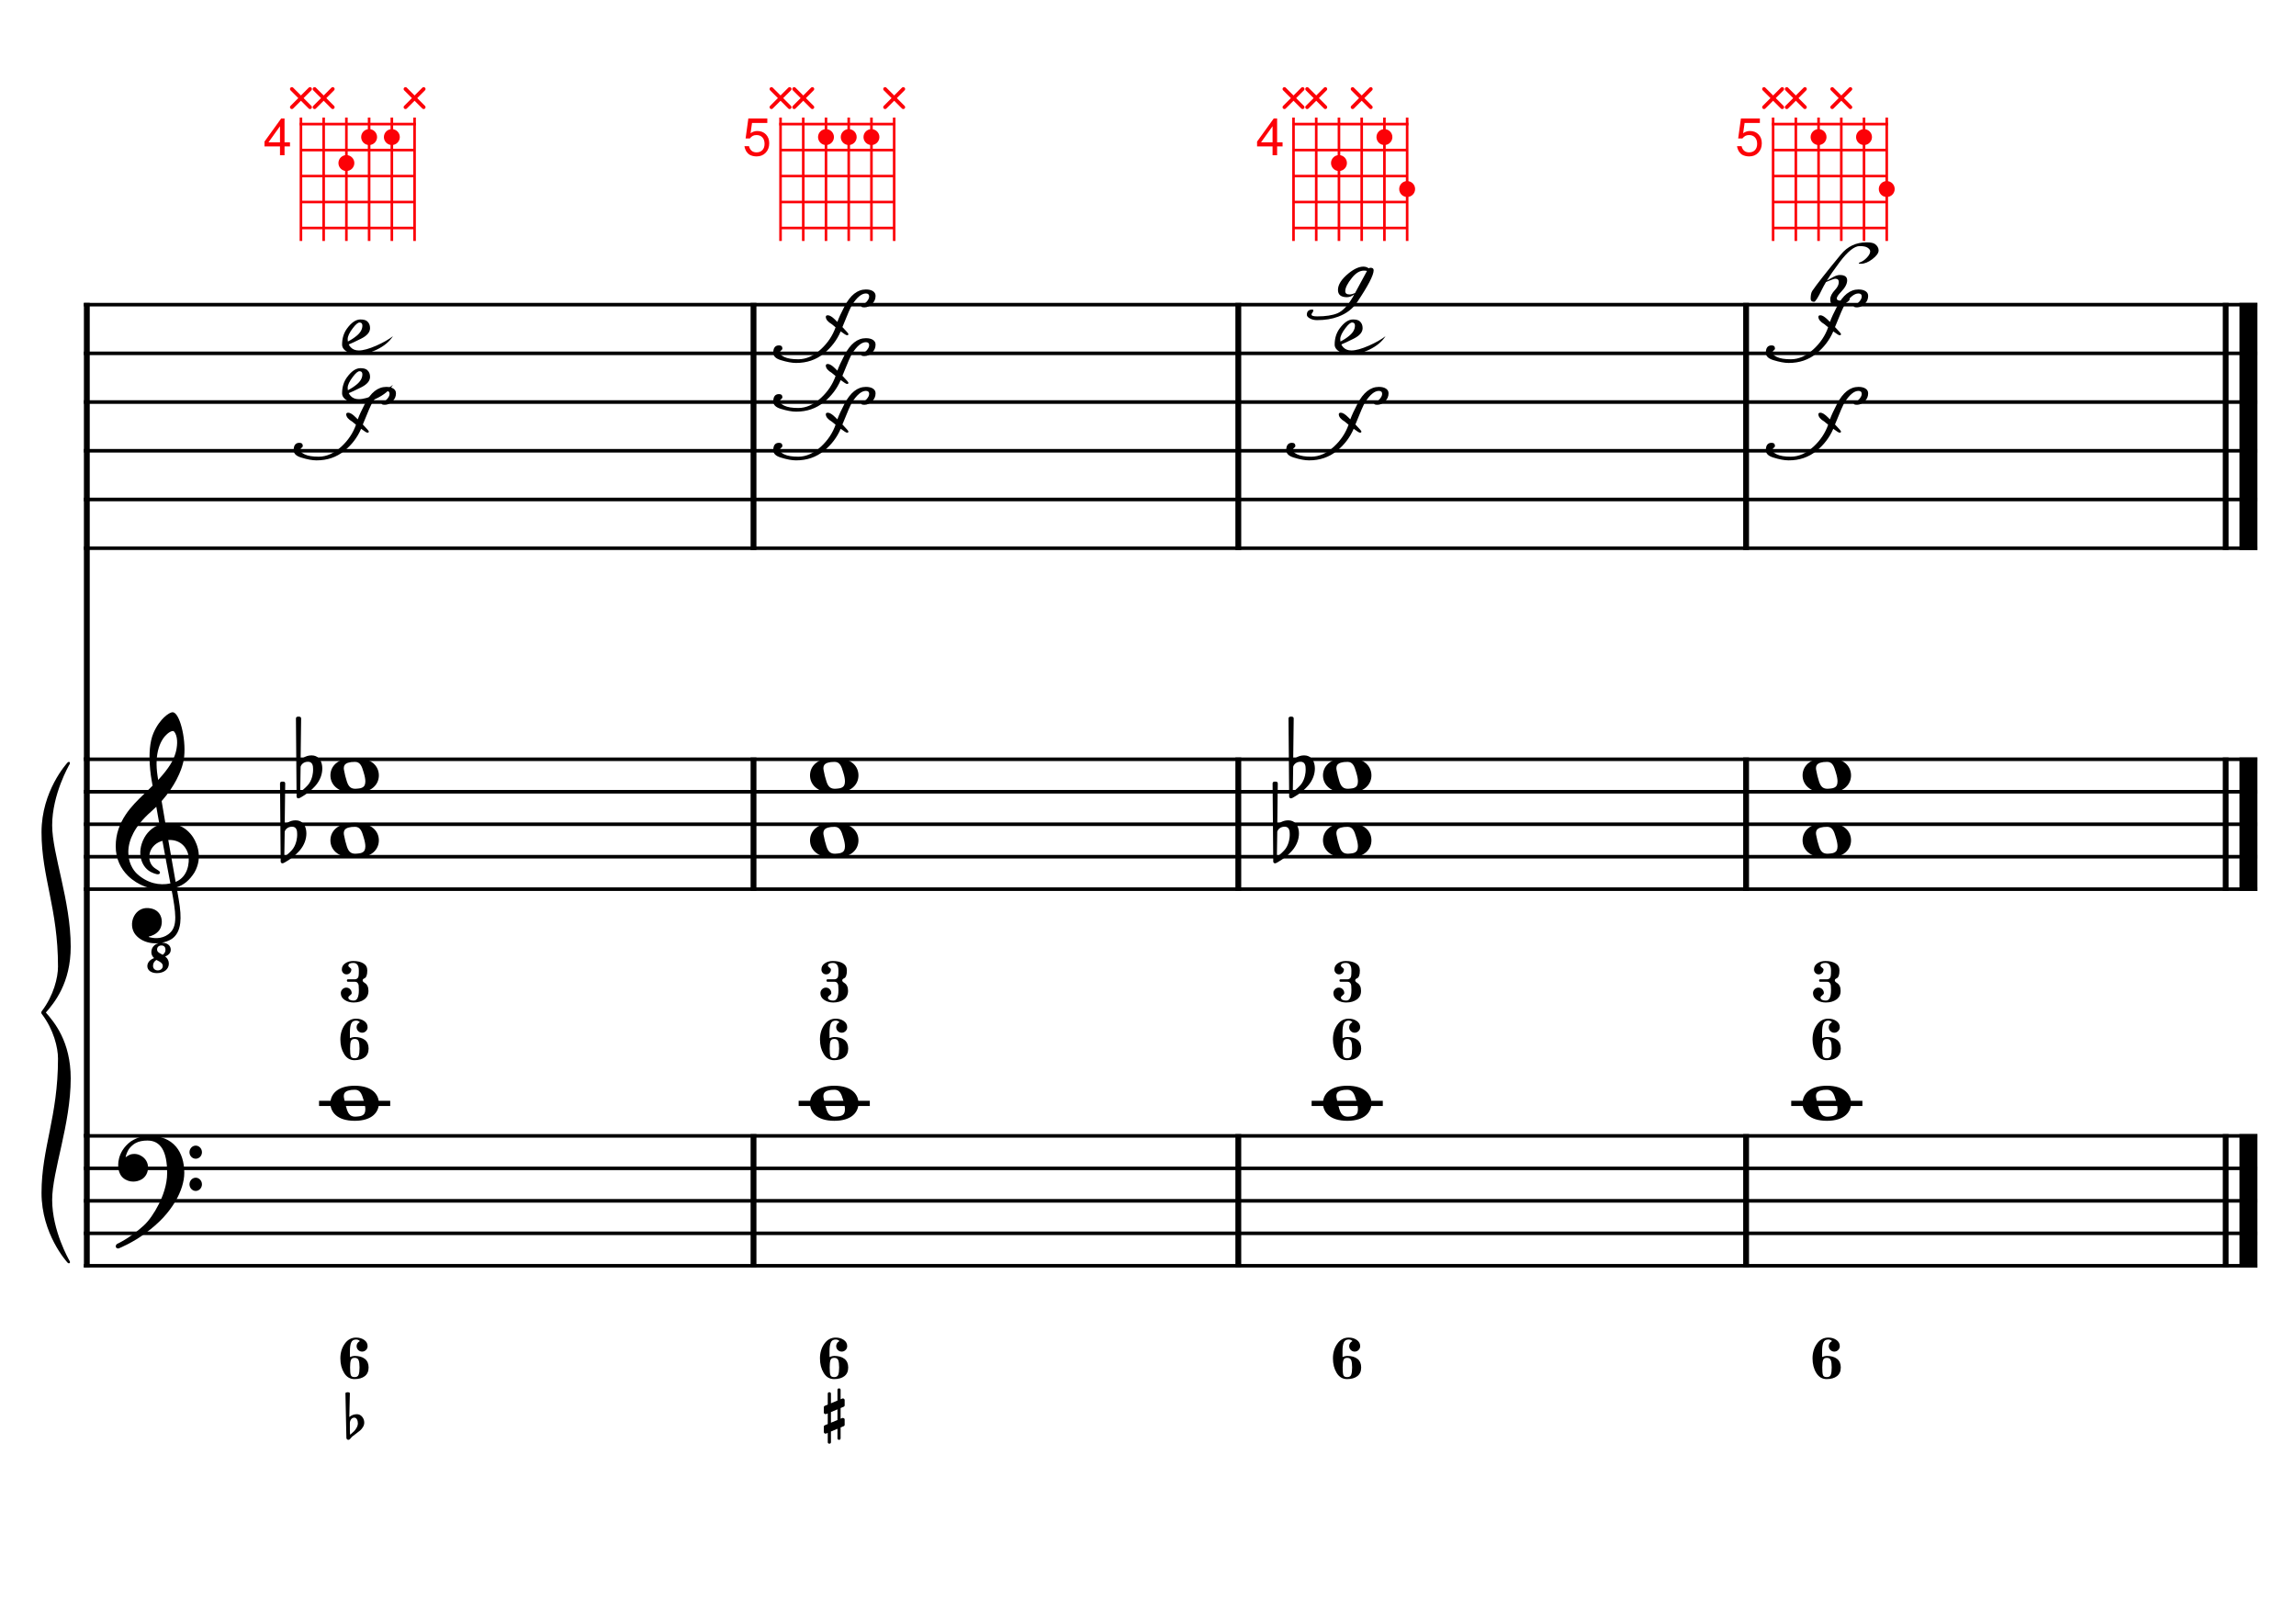 <?xml version="1.0" encoding="UTF-8" standalone="no"?>
<svg width="4209.44px" height="2976.38px" viewBox="0 0 4209.44 2976.38"
 xmlns="http://www.w3.org/2000/svg" xmlns:xlink="http://www.w3.org/1999/xlink" version="1.2" baseProfile="tiny">
<title>CordeSol (6)</title>
<desc>Generated by MuseScore 3.6.2</desc>
<polyline class="StaffLines" fill="none" stroke="#000000" stroke-width="6.55" stroke-linejoin="bevel" points="153.819,558.425 4138.58,558.425"/>
<polyline class="StaffLines" fill="none" stroke="#000000" stroke-width="6.55" stroke-linejoin="bevel" points="153.819,647.717 4138.58,647.717"/>
<polyline class="StaffLines" fill="none" stroke="#000000" stroke-width="6.55" stroke-linejoin="bevel" points="153.819,737.008 4138.58,737.008"/>
<polyline class="StaffLines" fill="none" stroke="#000000" stroke-width="6.55" stroke-linejoin="bevel" points="153.819,826.299 4138.58,826.299"/>
<polyline class="StaffLines" fill="none" stroke="#000000" stroke-width="6.55" stroke-linejoin="bevel" points="153.819,915.591 4138.58,915.591"/>
<polyline class="StaffLines" fill="none" stroke="#000000" stroke-width="6.55" stroke-linejoin="bevel" points="153.819,1004.88 4138.58,1004.88"/>
<polyline class="StaffLines" fill="none" stroke="#000000" stroke-width="6.55" stroke-linejoin="bevel" points="153.819,1391.81 4138.58,1391.81"/>
<polyline class="StaffLines" fill="none" stroke="#000000" stroke-width="6.55" stroke-linejoin="bevel" points="153.819,1451.34 4138.58,1451.34"/>
<polyline class="StaffLines" fill="none" stroke="#000000" stroke-width="6.55" stroke-linejoin="bevel" points="153.819,1510.87 4138.58,1510.87"/>
<polyline class="StaffLines" fill="none" stroke="#000000" stroke-width="6.55" stroke-linejoin="bevel" points="153.819,1570.39 4138.58,1570.39"/>
<polyline class="StaffLines" fill="none" stroke="#000000" stroke-width="6.55" stroke-linejoin="bevel" points="153.819,1629.92 4138.58,1629.92"/>
<polyline class="StaffLines" fill="none" stroke="#000000" stroke-width="6.55" stroke-linejoin="bevel" points="153.819,2082.14 4138.58,2082.14"/>
<polyline class="StaffLines" fill="none" stroke="#000000" stroke-width="6.55" stroke-linejoin="bevel" points="153.819,2141.66 4138.58,2141.66"/>
<polyline class="StaffLines" fill="none" stroke="#000000" stroke-width="6.55" stroke-linejoin="bevel" points="153.819,2201.19 4138.58,2201.19"/>
<polyline class="StaffLines" fill="none" stroke="#000000" stroke-width="6.55" stroke-linejoin="bevel" points="153.819,2260.72 4138.58,2260.72"/>
<polyline class="StaffLines" fill="none" stroke="#000000" stroke-width="6.55" stroke-linejoin="bevel" points="153.819,2320.25 4138.58,2320.25"/>
<polyline class="BarLine" fill="none" stroke="#000000" stroke-width="10.71" stroke-linejoin="bevel" points="159.176,2078.86 159.176,2323.52"/>
<polyline class="BarLine" fill="none" stroke="#000000" stroke-width="10.71" stroke-linejoin="bevel" points="1381.48,2078.86 1381.48,2323.52"/>
<polyline class="BarLine" fill="none" stroke="#000000" stroke-width="10.71" stroke-linejoin="bevel" points="2270.29,2078.86 2270.29,2323.52"/>
<polyline class="BarLine" fill="none" stroke="#000000" stroke-width="10.71" stroke-linejoin="bevel" points="3201.25,2078.86 3201.25,2323.52"/>
<polyline class="BarLine" fill="none" stroke="#000000" stroke-width="10.71" stroke-linejoin="bevel" points="4080.54,2078.86 4080.54,2323.52"/>
<polyline class="BarLine" fill="none" stroke="#000000" stroke-width="32.74" stroke-linejoin="bevel" points="4122.21,2078.86 4122.21,2323.52"/>
<polyline class="BarLine" fill="none" stroke="#000000" stroke-width="10.71" stroke-linejoin="bevel" points="159.176,1388.54 159.176,2082.14"/>
<polyline class="BarLine" fill="none" stroke="#000000" stroke-width="10.71" stroke-linejoin="bevel" points="1381.48,1388.54 1381.48,1633.2"/>
<polyline class="BarLine" fill="none" stroke="#000000" stroke-width="10.71" stroke-linejoin="bevel" points="2270.29,1388.54 2270.29,1633.2"/>
<polyline class="BarLine" fill="none" stroke="#000000" stroke-width="10.71" stroke-linejoin="bevel" points="3201.25,1388.54 3201.25,1633.2"/>
<polyline class="BarLine" fill="none" stroke="#000000" stroke-width="10.71" stroke-linejoin="bevel" points="4080.54,1388.54 4080.54,1633.2"/>
<polyline class="BarLine" fill="none" stroke="#000000" stroke-width="32.74" stroke-linejoin="bevel" points="4122.21,1388.54 4122.21,1633.2"/>
<polyline class="BarLine" fill="none" stroke="#000000" stroke-width="10.71" stroke-linejoin="bevel" points="159.176,555.151 159.176,1391.81"/>
<polyline class="BarLine" fill="none" stroke="#000000" stroke-width="10.71" stroke-linejoin="bevel" points="1381.48,555.151 1381.48,1008.16"/>
<polyline class="BarLine" fill="none" stroke="#000000" stroke-width="10.71" stroke-linejoin="bevel" points="2270.29,555.151 2270.29,1008.16"/>
<polyline class="BarLine" fill="none" stroke="#000000" stroke-width="10.71" stroke-linejoin="bevel" points="3201.25,555.151 3201.25,1008.16"/>
<polyline class="BarLine" fill="none" stroke="#000000" stroke-width="10.71" stroke-linejoin="bevel" points="4080.54,555.151 4080.54,1008.16"/>
<polyline class="BarLine" fill="none" stroke="#000000" stroke-width="32.74" stroke-linejoin="bevel" points="4122.21,555.151 4122.21,1008.16"/>
<path class="Accidental" transform="matrix(2.381,0,0,2.381,513.384,1540.63)" d="M20.1,-7.9 C19.5,-11.8 17.1,-15.5 12,-15.5 C7,-15.5 4.1,-12.4 3.6,-11.8 L4,-43.9 C4,-44.7 3.4,-45.3 2.6,-45.3 L1.4,-45.3 C0.6,-45.3 0,-44.7 0,-43.9 L0.5,16.2 C0.5,17 1.1,17.6 1.9,17.6 C2.1,17.6 2.5,17.5 2.7,17.4 C3.1,17.2 9.6,14 15,7.9 C18.8,3.6 20.3,-1.3 20.3,-5.4 C20.3,-6.3 20.2,-7.1 20.1,-7.9 M13.2,-4 C13.2,-2.5 12.8,2.1 10.3,5.9 C8.6,8.5 5.2,11.2 3.3,12.7 L3.6,-6.8 C3.8,-7.7 5.3,-10.6 9.3,-10.6 C12.9,-10.6 13.2,-7.2 13.2,-5.1 L13.2,-4 "/>
<path class="Accidental" transform="matrix(2.381,0,0,2.381,542.564,1421.57)" d="M20.1,-7.9 C19.5,-11.8 17.1,-15.5 12,-15.5 C7,-15.5 4.1,-12.4 3.6,-11.8 L4,-43.9 C4,-44.7 3.4,-45.3 2.6,-45.3 L1.4,-45.3 C0.6,-45.3 0,-44.7 0,-43.9 L0.5,16.2 C0.5,17 1.1,17.6 1.9,17.6 C2.1,17.6 2.5,17.5 2.7,17.4 C3.1,17.2 9.6,14 15,7.9 C18.8,3.6 20.3,-1.3 20.3,-5.4 C20.3,-6.3 20.2,-7.1 20.1,-7.9 M13.2,-4 C13.2,-2.5 12.8,2.1 10.3,5.9 C8.6,8.5 5.2,11.2 3.3,12.7 L3.6,-6.8 C3.8,-7.7 5.3,-10.6 9.3,-10.6 C12.9,-10.6 13.2,-7.2 13.2,-5.1 L13.2,-4 "/>
<path class="Accidental" transform="matrix(2.381,0,0,2.381,2333.15,1540.63)" d="M20.1,-7.9 C19.5,-11.8 17.1,-15.5 12,-15.5 C7,-15.5 4.1,-12.4 3.6,-11.8 L4,-43.9 C4,-44.7 3.4,-45.3 2.6,-45.3 L1.4,-45.3 C0.6,-45.3 0,-44.7 0,-43.9 L0.5,16.2 C0.5,17 1.1,17.6 1.9,17.6 C2.1,17.6 2.5,17.5 2.7,17.4 C3.1,17.2 9.6,14 15,7.9 C18.8,3.6 20.3,-1.3 20.3,-5.4 C20.3,-6.3 20.2,-7.1 20.1,-7.9 M13.2,-4 C13.2,-2.5 12.8,2.1 10.3,5.9 C8.6,8.5 5.2,11.2 3.3,12.7 L3.6,-6.8 C3.8,-7.7 5.3,-10.6 9.3,-10.6 C12.9,-10.6 13.2,-7.2 13.2,-5.1 L13.2,-4 "/>
<path class="Accidental" transform="matrix(2.381,0,0,2.381,2362.33,1421.57)" d="M20.1,-7.9 C19.5,-11.8 17.1,-15.5 12,-15.5 C7,-15.5 4.1,-12.4 3.6,-11.8 L4,-43.9 C4,-44.7 3.4,-45.3 2.6,-45.3 L1.4,-45.3 C0.6,-45.3 0,-44.7 0,-43.9 L0.5,16.2 C0.5,17 1.1,17.6 1.9,17.6 C2.1,17.6 2.5,17.5 2.7,17.4 C3.1,17.2 9.6,14 15,7.9 C18.8,3.6 20.3,-1.3 20.3,-5.4 C20.3,-6.3 20.2,-7.1 20.1,-7.9 M13.2,-4 C13.2,-2.5 12.8,2.1 10.3,5.9 C8.6,8.5 5.2,11.2 3.3,12.7 L3.6,-6.8 C3.8,-7.7 5.3,-10.6 9.3,-10.6 C12.9,-10.6 13.2,-7.2 13.2,-5.1 L13.2,-4 "/>
<polyline class="LedgerLine" fill="none" stroke="#000000" stroke-width="9.52" stroke-linejoin="bevel" points="584.94,2022.61 715.417,2022.61"/>
<polyline class="LedgerLine" fill="none" stroke="#000000" stroke-width="9.52" stroke-linejoin="bevel" points="1464.23,2022.61 1594.7,2022.61"/>
<polyline class="LedgerLine" fill="none" stroke="#000000" stroke-width="9.52" stroke-linejoin="bevel" points="2404.71,2022.61 2535.19,2022.61"/>
<polyline class="LedgerLine" fill="none" stroke="#000000" stroke-width="9.52" stroke-linejoin="bevel" points="3284,2022.61 3414.47,2022.61"/>
<path class="Note" transform="matrix(2.381,0,0,2.381,605.775,2022.61)" d="M18.7,-13.6 C4.9,-13.6 0,-6.6 0,-0.1 C0,6.4 4.9,13.4 18.7,13.4 C32.5,13.4 37.3,6.4 37.3,-0.1 C37.3,-6.6 32.5,-13.6 18.7,-13.6 M10.4,-4.5 C10.3,-4.9 10.3,-5.3 10.3,-5.7 C10.3,-6.5 10.5,-7.3 10.9,-8 C11.6,-9 12.8,-9.7 14.3,-10 C15.6,-10.3 16.3,-10.5 18.9,-10.5 L19,-10.5 C23,-10.5 24.3,-6.8 25.4,-3 L25.7,-2 C26.5,0.6 26.9,2.8 26.9,4.5 C26.9,5.7 26.7,6.8 26.3,7.6 C25.7,8.7 24.7,9.4 23,9.8 C22.1,10 20.6,10.1 20.6,10.1 C20.1,10.1 19.7,10.2 19.3,10.2 C16.1,10.2 14.1,9 12.7,4.7 C11.5,1 11.3,-0.1 10.4,-4.5"/>
<path class="Note" transform="matrix(2.381,0,0,2.381,1485.06,2022.61)" d="M18.7,-13.6 C4.9,-13.6 0,-6.6 0,-0.1 C0,6.4 4.9,13.4 18.7,13.4 C32.5,13.4 37.3,6.4 37.3,-0.1 C37.3,-6.6 32.5,-13.6 18.7,-13.6 M10.4,-4.5 C10.3,-4.9 10.3,-5.3 10.3,-5.7 C10.3,-6.5 10.5,-7.3 10.9,-8 C11.6,-9 12.8,-9.7 14.3,-10 C15.6,-10.3 16.3,-10.5 18.9,-10.5 L19,-10.5 C23,-10.5 24.3,-6.8 25.4,-3 L25.7,-2 C26.5,0.6 26.9,2.8 26.9,4.5 C26.9,5.7 26.7,6.8 26.3,7.6 C25.7,8.7 24.7,9.4 23,9.8 C22.1,10 20.6,10.1 20.6,10.1 C20.1,10.1 19.7,10.2 19.3,10.2 C16.1,10.2 14.1,9 12.7,4.7 C11.5,1 11.3,-0.1 10.4,-4.5"/>
<path class="Note" transform="matrix(2.381,0,0,2.381,2425.54,2022.61)" d="M18.7,-13.6 C4.9,-13.6 0,-6.6 0,-0.1 C0,6.4 4.9,13.4 18.7,13.4 C32.5,13.4 37.3,6.4 37.3,-0.1 C37.3,-6.6 32.5,-13.6 18.7,-13.6 M10.4,-4.5 C10.3,-4.9 10.3,-5.3 10.3,-5.7 C10.3,-6.5 10.5,-7.3 10.9,-8 C11.6,-9 12.8,-9.7 14.3,-10 C15.6,-10.3 16.3,-10.5 18.9,-10.5 L19,-10.5 C23,-10.5 24.3,-6.8 25.4,-3 L25.7,-2 C26.5,0.6 26.9,2.8 26.9,4.5 C26.9,5.7 26.7,6.8 26.3,7.6 C25.7,8.7 24.7,9.4 23,9.8 C22.1,10 20.6,10.1 20.6,10.1 C20.1,10.1 19.7,10.2 19.3,10.2 C16.1,10.2 14.1,9 12.7,4.7 C11.5,1 11.3,-0.1 10.4,-4.5"/>
<path class="Note" transform="matrix(2.381,0,0,2.381,3304.83,2022.61)" d="M18.7,-13.6 C4.9,-13.6 0,-6.6 0,-0.1 C0,6.4 4.9,13.4 18.7,13.4 C32.5,13.4 37.3,6.4 37.3,-0.1 C37.3,-6.6 32.5,-13.6 18.7,-13.6 M10.4,-4.5 C10.3,-4.9 10.3,-5.3 10.3,-5.7 C10.3,-6.5 10.5,-7.3 10.9,-8 C11.6,-9 12.8,-9.7 14.3,-10 C15.6,-10.3 16.3,-10.5 18.9,-10.5 L19,-10.5 C23,-10.5 24.3,-6.8 25.4,-3 L25.7,-2 C26.5,0.6 26.9,2.8 26.9,4.5 C26.9,5.7 26.7,6.8 26.3,7.6 C25.7,8.7 24.7,9.4 23,9.8 C22.1,10 20.6,10.1 20.6,10.1 C20.1,10.1 19.7,10.2 19.3,10.2 C16.1,10.2 14.1,9 12.7,4.7 C11.5,1 11.3,-0.1 10.4,-4.5"/>
<path class="Note" transform="matrix(2.381,0,0,2.381,605.775,1540.63)" d="M18.7,-13.6 C4.9,-13.6 0,-6.6 0,-0.1 C0,6.4 4.9,13.4 18.7,13.4 C32.5,13.4 37.3,6.4 37.3,-0.1 C37.3,-6.6 32.5,-13.6 18.7,-13.6 M10.4,-4.5 C10.3,-4.9 10.3,-5.3 10.3,-5.7 C10.3,-6.5 10.5,-7.3 10.9,-8 C11.6,-9 12.8,-9.7 14.3,-10 C15.6,-10.3 16.3,-10.5 18.9,-10.5 L19,-10.5 C23,-10.5 24.3,-6.8 25.4,-3 L25.7,-2 C26.5,0.6 26.9,2.8 26.9,4.5 C26.9,5.7 26.7,6.8 26.3,7.6 C25.7,8.7 24.7,9.4 23,9.8 C22.1,10 20.6,10.1 20.6,10.1 C20.1,10.1 19.7,10.2 19.3,10.2 C16.1,10.2 14.1,9 12.7,4.7 C11.5,1 11.3,-0.1 10.4,-4.5"/>
<path class="Note" transform="matrix(2.381,0,0,2.381,605.775,1421.57)" d="M18.7,-13.6 C4.9,-13.6 0,-6.6 0,-0.1 C0,6.4 4.9,13.4 18.7,13.4 C32.5,13.4 37.3,6.4 37.3,-0.1 C37.3,-6.6 32.5,-13.6 18.7,-13.6 M10.4,-4.5 C10.3,-4.9 10.3,-5.3 10.3,-5.7 C10.3,-6.5 10.5,-7.3 10.9,-8 C11.6,-9 12.8,-9.7 14.3,-10 C15.6,-10.3 16.3,-10.5 18.9,-10.5 L19,-10.5 C23,-10.5 24.3,-6.8 25.4,-3 L25.7,-2 C26.5,0.6 26.9,2.8 26.9,4.5 C26.9,5.7 26.7,6.8 26.3,7.6 C25.7,8.7 24.7,9.4 23,9.8 C22.1,10 20.6,10.1 20.6,10.1 C20.1,10.1 19.7,10.2 19.3,10.2 C16.1,10.2 14.1,9 12.7,4.7 C11.5,1 11.3,-0.1 10.4,-4.5"/>
<path class="Note" transform="matrix(2.381,0,0,2.381,1485.06,1540.63)" d="M18.7,-13.6 C4.9,-13.6 0,-6.6 0,-0.1 C0,6.4 4.9,13.4 18.7,13.4 C32.5,13.4 37.3,6.4 37.3,-0.1 C37.3,-6.6 32.5,-13.6 18.7,-13.6 M10.4,-4.5 C10.3,-4.9 10.3,-5.3 10.3,-5.7 C10.3,-6.5 10.5,-7.3 10.9,-8 C11.6,-9 12.8,-9.7 14.3,-10 C15.6,-10.3 16.3,-10.5 18.9,-10.5 L19,-10.5 C23,-10.5 24.3,-6.8 25.4,-3 L25.7,-2 C26.5,0.6 26.9,2.8 26.9,4.5 C26.9,5.7 26.7,6.8 26.3,7.6 C25.7,8.7 24.7,9.4 23,9.8 C22.1,10 20.6,10.1 20.6,10.1 C20.1,10.1 19.7,10.2 19.3,10.2 C16.1,10.2 14.1,9 12.7,4.7 C11.5,1 11.3,-0.1 10.4,-4.5"/>
<path class="Note" transform="matrix(2.381,0,0,2.381,1485.06,1421.57)" d="M18.7,-13.6 C4.9,-13.6 0,-6.6 0,-0.1 C0,6.4 4.9,13.4 18.7,13.4 C32.5,13.4 37.3,6.4 37.3,-0.1 C37.3,-6.6 32.5,-13.6 18.7,-13.6 M10.4,-4.5 C10.3,-4.9 10.3,-5.3 10.3,-5.7 C10.3,-6.5 10.5,-7.3 10.9,-8 C11.6,-9 12.8,-9.7 14.3,-10 C15.6,-10.3 16.3,-10.5 18.9,-10.5 L19,-10.5 C23,-10.5 24.3,-6.8 25.4,-3 L25.7,-2 C26.5,0.6 26.9,2.8 26.9,4.5 C26.9,5.7 26.7,6.8 26.3,7.6 C25.7,8.7 24.7,9.4 23,9.8 C22.1,10 20.6,10.1 20.6,10.1 C20.1,10.1 19.7,10.2 19.3,10.2 C16.1,10.2 14.1,9 12.7,4.7 C11.5,1 11.3,-0.1 10.4,-4.5"/>
<path class="Note" transform="matrix(2.381,0,0,2.381,2425.54,1540.63)" d="M18.7,-13.6 C4.9,-13.6 0,-6.6 0,-0.1 C0,6.4 4.9,13.4 18.7,13.4 C32.5,13.4 37.3,6.4 37.3,-0.1 C37.3,-6.6 32.5,-13.6 18.7,-13.6 M10.4,-4.5 C10.3,-4.9 10.3,-5.3 10.3,-5.7 C10.3,-6.5 10.5,-7.3 10.9,-8 C11.6,-9 12.8,-9.7 14.3,-10 C15.6,-10.3 16.3,-10.5 18.9,-10.5 L19,-10.5 C23,-10.5 24.3,-6.8 25.4,-3 L25.7,-2 C26.5,0.6 26.9,2.8 26.9,4.5 C26.9,5.7 26.7,6.8 26.3,7.6 C25.7,8.7 24.7,9.4 23,9.8 C22.1,10 20.6,10.1 20.6,10.1 C20.1,10.1 19.7,10.2 19.3,10.2 C16.1,10.2 14.1,9 12.7,4.7 C11.5,1 11.3,-0.1 10.4,-4.5"/>
<path class="Note" transform="matrix(2.381,0,0,2.381,2425.54,1421.57)" d="M18.7,-13.6 C4.9,-13.6 0,-6.6 0,-0.1 C0,6.4 4.9,13.4 18.7,13.4 C32.5,13.4 37.3,6.4 37.3,-0.1 C37.3,-6.6 32.5,-13.6 18.7,-13.6 M10.4,-4.5 C10.3,-4.9 10.3,-5.3 10.3,-5.7 C10.3,-6.5 10.5,-7.3 10.9,-8 C11.6,-9 12.8,-9.7 14.3,-10 C15.6,-10.3 16.3,-10.5 18.9,-10.5 L19,-10.5 C23,-10.5 24.3,-6.8 25.4,-3 L25.7,-2 C26.5,0.6 26.9,2.8 26.9,4.5 C26.9,5.7 26.7,6.8 26.3,7.6 C25.7,8.7 24.7,9.4 23,9.8 C22.1,10 20.6,10.1 20.6,10.1 C20.1,10.1 19.7,10.2 19.3,10.2 C16.1,10.2 14.1,9 12.7,4.7 C11.5,1 11.3,-0.1 10.4,-4.5"/>
<path class="Note" transform="matrix(2.381,0,0,2.381,3304.83,1540.63)" d="M18.7,-13.6 C4.9,-13.6 0,-6.6 0,-0.1 C0,6.4 4.9,13.4 18.7,13.4 C32.5,13.4 37.3,6.4 37.3,-0.1 C37.3,-6.6 32.5,-13.6 18.7,-13.6 M10.4,-4.5 C10.3,-4.9 10.3,-5.3 10.3,-5.7 C10.3,-6.5 10.5,-7.3 10.9,-8 C11.6,-9 12.8,-9.7 14.3,-10 C15.6,-10.3 16.3,-10.5 18.9,-10.5 L19,-10.5 C23,-10.5 24.3,-6.8 25.4,-3 L25.7,-2 C26.5,0.6 26.9,2.8 26.9,4.5 C26.9,5.7 26.7,6.8 26.3,7.6 C25.7,8.7 24.7,9.4 23,9.8 C22.1,10 20.6,10.1 20.6,10.1 C20.1,10.1 19.7,10.2 19.3,10.2 C16.1,10.2 14.1,9 12.7,4.7 C11.5,1 11.3,-0.1 10.4,-4.5"/>
<path class="Note" transform="matrix(2.381,0,0,2.381,3304.83,1421.57)" d="M18.7,-13.6 C4.9,-13.6 0,-6.6 0,-0.1 C0,6.4 4.9,13.4 18.7,13.4 C32.5,13.4 37.3,6.4 37.3,-0.1 C37.3,-6.6 32.5,-13.6 18.7,-13.6 M10.4,-4.5 C10.3,-4.9 10.3,-5.3 10.3,-5.7 C10.3,-6.5 10.5,-7.3 10.9,-8 C11.6,-9 12.8,-9.7 14.3,-10 C15.6,-10.3 16.3,-10.5 18.9,-10.5 L19,-10.5 C23,-10.5 24.3,-6.8 25.4,-3 L25.7,-2 C26.5,0.6 26.9,2.8 26.9,4.5 C26.9,5.7 26.7,6.8 26.3,7.6 C25.7,8.7 24.7,9.4 23,9.8 C22.1,10 20.6,10.1 20.6,10.1 C20.1,10.1 19.7,10.2 19.3,10.2 C16.1,10.2 14.1,9 12.7,4.7 C11.5,1 11.3,-0.1 10.4,-4.5"/>
<path class="Note" d="M720.387,616.271 C714.034,626.265 704.002,634.555 690.289,641.14 C678.358,646.874 667.201,649.74 656.82,649.74 C648.53,649.74 641.635,648.074 636.134,644.743 C630.169,641.102 627.186,636.763 627.186,631.727 C627.186,620.339 630.169,610.538 636.134,602.326 C644.269,591.17 652.481,585.592 660.771,585.592 C666.659,585.592 670.843,586.754 673.322,589.078 C676.731,592.099 678.435,596.244 678.435,601.513 C678.435,608.95 672.896,615.419 661.817,620.92 C651.048,626.265 643.572,629.752 639.388,631.379 C640.318,633.316 641.519,635.059 642.991,636.608 C646.632,640.482 651.59,642.419 657.866,642.419 C665.768,642.419 676.382,639.513 689.708,633.703 C702.491,628.047 712.717,622.237 720.387,616.271 M637.761,626.033 C643.572,623.089 648.879,619.641 653.682,615.69 C660.81,609.88 664.374,603.604 664.374,596.864 C664.374,593.068 662.63,591.17 659.144,591.17 C656.2,591.17 652.171,594.54 647.058,601.28 C640.628,609.647 637.413,616.465 637.413,621.733 C637.413,623.205 637.529,624.638 637.761,626.033"/>
<path class="Note" d="M699.469,739.77 C703.808,736.826 706.946,734.386 708.882,732.449 C712.446,728.652 714.228,725.166 714.228,721.99 C714.228,718.348 712.214,716.528 708.185,716.528 C700.36,716.528 691.993,723.423 683.084,737.213 C680.372,741.397 674.407,755.032 665.187,778.12 C672.547,785.712 676.227,790.012 676.227,791.019 C676.227,792.414 675.336,793.111 673.554,793.111 C672.16,793.111 668.325,790.748 662.049,786.022 C655.232,801.904 644.889,815.462 631.021,826.696 C616.843,838.162 599.915,843.895 580.237,843.895 C572.722,843.895 563.309,842.152 551.998,838.666 C542.933,835.876 538.401,831.422 538.401,825.301 C538.401,816.237 541.887,811.705 548.86,811.705 C553.044,811.705 555.135,813.641 555.135,817.515 C555.135,818.755 554.167,820.072 552.23,821.466 C551.223,822.164 550.719,823.519 550.719,825.534 C550.719,827.935 553.392,830.415 558.738,832.971 C564.548,835.76 573.071,837.155 584.304,837.155 C598.792,837.155 612.776,830.879 626.256,818.329 C638.497,806.94 647.291,793.692 652.636,778.584 C650.545,776.88 648.298,775.021 645.896,773.006 C638.459,768.59 634.74,764.058 634.74,759.41 C634.74,757.473 636.018,756.504 638.575,756.504 C641.984,756.504 646.593,759.41 652.404,765.22 C653.643,766.46 654.806,767.622 655.89,768.707 C658.602,761.269 662.94,751.817 668.906,740.351 C679.675,719.588 692.768,709.207 708.185,709.207 C713.686,709.207 718.024,710.252 721.201,712.344 C724.377,714.436 725.965,717.303 725.965,720.944 C725.965,726.754 723.835,731.674 719.574,735.703 C715.158,739.886 710.548,741.978 705.745,741.978 C701.561,741.978 699.469,741.242 699.469,739.77"/>
<path class="Note" d="M720.387,705.563 C714.034,715.557 704.002,723.846 690.289,730.432 C678.358,736.165 667.201,739.031 656.82,739.031 C648.53,739.031 641.635,737.366 636.134,734.034 C630.169,730.393 627.186,726.055 627.186,721.019 C627.186,709.63 630.169,699.83 636.134,691.617 C644.269,680.461 652.481,674.883 660.771,674.883 C666.659,674.883 670.843,676.045 673.322,678.369 C676.731,681.391 678.435,685.536 678.435,690.804 C678.435,698.241 672.896,704.71 661.817,710.211 C651.048,715.557 643.572,719.043 639.388,720.67 C640.318,722.607 641.519,724.35 642.991,725.9 C646.632,729.773 651.59,731.71 657.866,731.71 C665.768,731.71 676.382,728.805 689.708,722.994 C702.491,717.339 712.717,711.528 720.387,705.563 M637.761,715.324 C643.572,712.38 648.879,708.933 653.682,704.982 C660.81,699.171 664.374,692.896 664.374,686.155 C664.374,682.359 662.63,680.461 659.144,680.461 C656.2,680.461 652.171,683.831 647.058,690.571 C640.628,698.939 637.413,705.756 637.413,711.025 C637.413,712.497 637.529,713.93 637.761,715.324"/>
<path class="Note" d="M1578.76,561.187 C1583.09,558.243 1586.23,555.803 1588.17,553.866 C1591.73,550.07 1593.51,546.583 1593.51,543.407 C1593.51,539.766 1591.5,537.945 1587.47,537.945 C1579.65,537.945 1571.28,544.84 1562.37,558.631 C1559.66,562.814 1553.69,576.45 1544.47,599.537 C1551.83,607.129 1555.51,611.429 1555.51,612.436 C1555.51,613.831 1554.62,614.528 1552.84,614.528 C1551.45,614.528 1547.61,612.165 1541.34,607.439 C1534.52,623.321 1524.18,636.879 1510.31,648.113 C1496.13,659.579 1479.2,665.312 1459.52,665.312 C1452.01,665.312 1442.6,663.569 1431.28,660.083 C1422.22,657.294 1417.69,652.839 1417.69,646.719 C1417.69,637.654 1421.17,633.122 1428.15,633.122 C1432.33,633.122 1434.42,635.059 1434.42,638.932 C1434.42,640.172 1433.45,641.489 1431.52,642.884 C1430.51,643.581 1430.01,644.937 1430.01,646.951 C1430.01,649.353 1432.68,651.832 1438.02,654.388 C1443.84,657.178 1452.36,658.572 1463.59,658.572 C1478.08,658.572 1492.06,652.297 1505.54,639.746 C1517.78,628.357 1526.58,615.109 1531.92,600.002 C1529.83,598.297 1527.58,596.438 1525.18,594.424 C1517.75,590.008 1514.03,585.475 1514.03,580.827 C1514.03,578.89 1515.3,577.922 1517.86,577.922 C1521.27,577.922 1525.88,580.827 1531.69,586.638 C1532.93,587.877 1534.09,589.039 1535.18,590.124 C1537.89,582.686 1542.23,573.235 1548.19,561.768 C1558.96,541.005 1572.05,530.624 1587.47,530.624 C1592.97,530.624 1597.31,531.67 1600.49,533.762 C1603.66,535.853 1605.25,538.72 1605.25,542.361 C1605.25,548.172 1603.12,553.091 1598.86,557.12 C1594.44,561.304 1589.83,563.395 1585.03,563.395 C1580.85,563.395 1578.76,562.659 1578.76,561.187"/>
<path class="Note" d="M1578.76,739.77 C1583.09,736.826 1586.23,734.386 1588.17,732.449 C1591.73,728.652 1593.51,725.166 1593.51,721.99 C1593.51,718.348 1591.5,716.528 1587.47,716.528 C1579.65,716.528 1571.28,723.423 1562.37,737.213 C1559.66,741.397 1553.69,755.032 1544.47,778.12 C1551.83,785.712 1555.51,790.012 1555.51,791.019 C1555.51,792.414 1554.62,793.111 1552.84,793.111 C1551.45,793.111 1547.61,790.748 1541.34,786.022 C1534.52,801.904 1524.18,815.462 1510.31,826.696 C1496.13,838.162 1479.2,843.895 1459.52,843.895 C1452.01,843.895 1442.6,842.152 1431.28,838.666 C1422.22,835.876 1417.69,831.422 1417.69,825.301 C1417.69,816.237 1421.17,811.705 1428.15,811.705 C1432.33,811.705 1434.42,813.641 1434.42,817.515 C1434.42,818.755 1433.45,820.072 1431.52,821.466 C1430.51,822.164 1430.01,823.519 1430.01,825.534 C1430.01,827.935 1432.68,830.415 1438.02,832.971 C1443.84,835.76 1452.36,837.155 1463.59,837.155 C1478.08,837.155 1492.06,830.879 1505.54,818.329 C1517.78,806.94 1526.58,793.692 1531.92,778.584 C1529.83,776.88 1527.58,775.021 1525.18,773.006 C1517.75,768.59 1514.03,764.058 1514.03,759.41 C1514.03,757.473 1515.3,756.504 1517.86,756.504 C1521.27,756.504 1525.88,759.41 1531.69,765.22 C1532.93,766.46 1534.09,767.622 1535.18,768.707 C1537.89,761.269 1542.23,751.817 1548.19,740.351 C1558.96,719.588 1572.05,709.207 1587.47,709.207 C1592.97,709.207 1597.31,710.252 1600.49,712.344 C1603.66,714.436 1605.25,717.303 1605.25,720.944 C1605.25,726.754 1603.12,731.674 1598.86,735.703 C1594.44,739.886 1589.83,741.978 1585.03,741.978 C1580.85,741.978 1578.76,741.242 1578.76,739.77"/>
<path class="Note" d="M1578.76,650.479 C1583.09,647.535 1586.23,645.094 1588.17,643.157 C1591.73,639.361 1593.51,635.875 1593.51,632.698 C1593.51,629.057 1591.5,627.236 1587.47,627.236 C1579.65,627.236 1571.28,634.132 1562.37,647.922 C1559.66,652.106 1553.69,665.741 1544.47,688.828 C1551.83,696.421 1555.51,700.721 1555.51,701.728 C1555.51,703.122 1554.62,703.819 1552.84,703.819 C1551.45,703.819 1547.61,701.457 1541.34,696.731 C1534.52,712.613 1524.18,726.171 1510.31,737.404 C1496.13,748.871 1479.2,754.604 1459.52,754.604 C1452.01,754.604 1442.6,752.86 1431.28,749.374 C1422.22,746.585 1417.69,742.13 1417.69,736.01 C1417.69,726.945 1421.17,722.413 1428.15,722.413 C1432.33,722.413 1434.42,724.35 1434.42,728.224 C1434.42,729.463 1433.45,730.78 1431.52,732.175 C1430.51,732.872 1430.01,734.228 1430.01,736.242 C1430.01,738.644 1432.68,741.123 1438.02,743.68 C1443.84,746.469 1452.36,747.863 1463.59,747.863 C1478.08,747.863 1492.06,741.588 1505.54,729.037 C1517.78,717.649 1526.58,704.401 1531.92,689.293 C1529.83,687.589 1527.58,685.729 1525.18,683.715 C1517.75,679.299 1514.03,674.767 1514.03,670.118 C1514.03,668.181 1515.3,667.213 1517.86,667.213 C1521.27,667.213 1525.88,670.118 1531.69,675.929 C1532.93,677.168 1534.09,678.331 1535.18,679.415 C1537.89,671.978 1542.23,662.526 1548.19,651.06 C1558.96,630.297 1572.05,619.915 1587.47,619.915 C1592.97,619.915 1597.31,620.961 1600.49,623.053 C1603.66,625.145 1605.25,628.011 1605.25,631.652 C1605.25,637.463 1603.12,642.383 1598.86,646.411 C1594.44,650.595 1589.83,652.687 1585.03,652.687 C1580.85,652.687 1578.76,651.951 1578.76,650.479"/>
<path class="Note" d="M2540.16,616.271 C2533.8,626.265 2523.77,634.555 2510.06,641.14 C2498.13,646.874 2486.97,649.74 2476.59,649.74 C2468.3,649.74 2461.4,648.074 2455.9,644.743 C2449.94,641.102 2446.95,636.763 2446.95,631.727 C2446.95,620.339 2449.94,610.538 2455.9,602.326 C2464.04,591.17 2472.25,585.592 2480.54,585.592 C2486.43,585.592 2490.61,586.754 2493.09,589.078 C2496.5,592.099 2498.2,596.244 2498.2,601.513 C2498.2,608.95 2492.66,615.419 2481.59,620.92 C2470.82,626.265 2463.34,629.752 2459.16,631.379 C2460.09,633.316 2461.29,635.059 2462.76,636.608 C2466.4,640.482 2471.36,642.419 2477.63,642.419 C2485.54,642.419 2496.15,639.513 2509.48,633.703 C2522.26,628.047 2532.49,622.237 2540.16,616.271 M2457.53,626.033 C2463.34,623.089 2468.65,619.641 2473.45,615.69 C2480.58,609.88 2484.14,603.604 2484.14,596.864 C2484.14,593.068 2482.4,591.17 2478.91,591.17 C2475.97,591.17 2471.94,594.54 2466.83,601.28 C2460.4,609.647 2457.18,616.465 2457.18,621.733 C2457.18,623.205 2457.3,624.638 2457.53,626.033"/>
<path class="Note" d="M2519.24,739.77 C2523.58,736.826 2526.71,734.386 2528.65,732.449 C2532.21,728.652 2534,725.166 2534,721.99 C2534,718.348 2531.98,716.528 2527.95,716.528 C2520.13,716.528 2511.76,723.423 2502.85,737.213 C2500.14,741.397 2494.17,755.032 2484.96,778.12 C2492.32,785.712 2496,790.012 2496,791.019 C2496,792.414 2495.1,793.111 2493.32,793.111 C2491.93,793.111 2488.09,790.748 2481.82,786.022 C2475,801.904 2464.66,815.462 2450.79,826.696 C2436.61,838.162 2419.68,843.895 2400.01,843.895 C2392.49,843.895 2383.08,842.152 2371.77,838.666 C2362.7,835.876 2358.17,831.422 2358.17,825.301 C2358.17,816.237 2361.66,811.705 2368.63,811.705 C2372.81,811.705 2374.9,813.641 2374.9,817.515 C2374.9,818.755 2373.94,820.072 2372,821.466 C2370.99,822.164 2370.49,823.519 2370.49,825.534 C2370.49,827.935 2373.16,830.415 2378.51,832.971 C2384.32,835.76 2392.84,837.155 2404.07,837.155 C2418.56,837.155 2432.54,830.879 2446.02,818.329 C2458.27,806.94 2467.06,793.692 2472.4,778.584 C2470.31,776.88 2468.07,775.021 2465.66,773.006 C2458.23,768.59 2454.51,764.058 2454.51,759.41 C2454.51,757.473 2455.79,756.504 2458.34,756.504 C2461.75,756.504 2466.36,759.41 2472.17,765.22 C2473.41,766.46 2474.57,767.622 2475.66,768.707 C2478.37,761.269 2482.71,751.817 2488.67,740.351 C2499.44,719.588 2512.54,709.207 2527.95,709.207 C2533.45,709.207 2537.79,710.252 2540.97,712.344 C2544.15,714.436 2545.73,717.303 2545.73,720.944 C2545.73,726.754 2543.6,731.674 2539.34,735.703 C2534.93,739.886 2530.32,741.978 2525.51,741.978 C2521.33,741.978 2519.24,741.242 2519.24,739.77"/>
<path class="Note" d="M2518.42,495.487 C2518.42,504.396 2508.28,523.958 2487.98,554.173 C2479.92,566.182 2468.34,574.975 2453.23,580.553 C2442.07,584.737 2429.17,586.829 2414.53,586.829 C2409.81,586.829 2405.62,585.86 2401.98,583.923 C2397.95,581.832 2395.94,579.546 2395.94,577.067 C2395.94,570.637 2399.39,567.421 2406.28,567.421 C2407.29,567.421 2407.79,568.041 2407.79,569.281 C2407.79,570.365 2407.29,571.566 2406.28,572.883 C2405.04,574.51 2404.42,575.711 2404.42,576.486 C2404.42,578.81 2407.91,579.972 2414.88,579.972 C2430.53,579.972 2442.89,578.074 2451.95,574.278 C2461.4,570.404 2470.82,560.526 2480.19,544.644 L2482.86,539.647 C2478.37,543.056 2473.92,544.76 2469.5,544.76 C2458.5,544.76 2453,540.305 2453,531.396 C2453,521.789 2459.47,511.679 2472.4,501.065 C2482.55,492.853 2491.58,488.747 2499.48,488.747 C2503.43,488.747 2506.73,489.792 2509.36,491.884 C2510.29,491.187 2511.45,490.838 2512.85,490.838 C2516.56,490.838 2518.42,492.388 2518.42,495.487 M2484.26,537.207 L2506.22,496.649 C2504.52,496.262 2502.62,496.068 2500.53,496.068 C2493.01,496.068 2485.73,500.445 2478.68,509.2 C2470.47,519.426 2466.36,527.6 2466.36,533.72 C2466.36,537.749 2469.03,539.763 2474.38,539.763 C2476.94,539.763 2480.23,538.911 2484.26,537.207"/>
<path class="Note" d="M3398.52,561.187 C3402.86,558.243 3406,555.803 3407.94,553.866 C3411.5,550.07 3413.28,546.583 3413.28,543.407 C3413.28,539.766 3411.27,537.945 3407.24,537.945 C3399.42,537.945 3391.05,544.84 3382.14,558.631 C3379.43,562.814 3373.46,576.45 3364.24,599.537 C3371.6,607.129 3375.28,611.429 3375.28,612.436 C3375.28,613.831 3374.39,614.528 3372.61,614.528 C3371.21,614.528 3367.38,612.165 3361.1,607.439 C3354.29,623.321 3343.94,636.879 3330.08,648.113 C3315.9,659.579 3298.97,665.312 3279.29,665.312 C3271.78,665.312 3262.36,663.569 3251.05,660.083 C3241.99,657.294 3237.46,652.839 3237.46,646.719 C3237.46,637.654 3240.94,633.122 3247.91,633.122 C3252.1,633.122 3254.19,635.059 3254.19,638.932 C3254.19,640.172 3253.22,641.489 3251.28,642.884 C3250.28,643.581 3249.77,644.937 3249.77,646.951 C3249.77,649.353 3252.45,651.832 3257.79,654.388 C3263.6,657.178 3272.13,658.572 3283.36,658.572 C3297.85,658.572 3311.83,652.297 3325.31,639.746 C3337.55,628.357 3346.35,615.109 3351.69,600.002 C3349.6,598.297 3347.35,596.438 3344.95,594.424 C3337.51,590.008 3333.79,585.475 3333.79,580.827 C3333.79,578.89 3335.07,577.922 3337.63,577.922 C3341.04,577.922 3345.65,580.827 3351.46,586.638 C3352.7,587.877 3353.86,589.039 3354.95,590.124 C3357.66,582.686 3362,573.235 3367.96,561.768 C3378.73,541.005 3391.82,530.624 3407.24,530.624 C3412.74,530.624 3417.08,531.67 3420.26,533.762 C3423.43,535.853 3425.02,538.72 3425.02,542.361 C3425.02,548.172 3422.89,553.091 3418.63,557.12 C3414.21,561.304 3409.6,563.395 3404.8,563.395 C3400.62,563.395 3398.52,562.659 3398.52,561.187"/>
<path class="Note" d="M3398.52,739.77 C3402.86,736.826 3406,734.386 3407.94,732.449 C3411.5,728.652 3413.28,725.166 3413.28,721.99 C3413.28,718.348 3411.27,716.528 3407.24,716.528 C3399.42,716.528 3391.05,723.423 3382.14,737.213 C3379.43,741.397 3373.46,755.032 3364.24,778.12 C3371.6,785.712 3375.28,790.012 3375.28,791.019 C3375.28,792.414 3374.39,793.111 3372.61,793.111 C3371.21,793.111 3367.38,790.748 3361.1,786.022 C3354.29,801.904 3343.94,815.462 3330.08,826.696 C3315.9,838.162 3298.97,843.895 3279.29,843.895 C3271.78,843.895 3262.36,842.152 3251.05,838.666 C3241.99,835.876 3237.46,831.422 3237.46,825.301 C3237.46,816.237 3240.94,811.705 3247.91,811.705 C3252.1,811.705 3254.19,813.641 3254.19,817.515 C3254.19,818.755 3253.22,820.072 3251.28,821.466 C3250.28,822.164 3249.77,823.519 3249.77,825.534 C3249.77,827.935 3252.45,830.415 3257.79,832.971 C3263.6,835.76 3272.13,837.155 3283.36,837.155 C3297.85,837.155 3311.83,830.879 3325.31,818.329 C3337.55,806.94 3346.35,793.692 3351.69,778.584 C3349.6,776.88 3347.35,775.021 3344.95,773.006 C3337.51,768.59 3333.79,764.058 3333.79,759.41 C3333.79,757.473 3335.07,756.504 3337.63,756.504 C3341.04,756.504 3345.65,759.41 3351.46,765.22 C3352.7,766.46 3353.86,767.622 3354.95,768.707 C3357.66,761.269 3362,751.817 3367.96,740.351 C3378.73,719.588 3391.82,709.207 3407.24,709.207 C3412.74,709.207 3417.08,710.252 3420.26,712.344 C3423.43,714.436 3425.02,717.303 3425.02,720.944 C3425.02,726.754 3422.89,731.674 3418.63,735.703 C3414.21,739.886 3409.6,741.978 3404.8,741.978 C3400.62,741.978 3398.52,741.242 3398.52,739.77"/>
<path class="Note" d="M3325.89,553.244 C3321.71,553.244 3319.62,551.346 3319.62,547.549 C3319.62,541.119 3320.59,536.393 3322.52,533.372 C3330.58,521.441 3348.09,499.128 3375.05,466.434 C3387.21,451.637 3402.9,444.238 3422.12,444.238 C3429.55,444.238 3434.7,445.284 3437.57,447.375 C3441.99,450.629 3444.2,454.542 3444.2,459.113 C3444.2,463.916 3440.32,469.262 3432.57,475.15 C3425.21,480.728 3418.24,483.517 3411.66,483.517 C3409.1,483.517 3407.82,483.246 3407.82,482.704 C3407.82,481.929 3409.06,481.115 3411.54,480.263 C3414.87,479.024 3418.44,476.506 3422.23,472.709 C3426.57,468.293 3428.74,464.304 3428.74,460.74 C3428.74,458.338 3427.07,456.053 3423.74,453.883 C3420.8,452.024 3416.03,451.094 3409.45,451.094 C3399.84,451.094 3387.72,460.778 3373.07,480.147 C3363.31,493.085 3355.41,504.474 3349.37,514.313 C3352.31,512.686 3355.84,510.71 3359.94,508.386 C3364.98,505.52 3369.32,504.086 3372.96,504.086 C3382.02,504.086 3386.55,507.34 3386.55,513.848 C3386.55,520.278 3382.84,527.329 3375.4,534.999 C3370.13,540.422 3367.5,544.45 3367.5,547.084 C3367.5,549.796 3370.13,551.152 3375.4,551.152 C3378.03,551.152 3380.74,550.222 3383.53,548.363 C3386.32,546.581 3388.38,545.69 3389.69,545.69 C3390.78,545.69 3391.32,546.387 3391.32,547.782 C3391.32,550.028 3389.15,552.391 3384.81,554.871 C3377.53,559.054 3371.68,561.146 3367.26,561.146 C3359.44,561.146 3355.53,556.962 3355.53,548.595 C3355.53,543.327 3358.55,537.478 3364.59,531.047 C3369.01,526.321 3371.21,521.634 3371.21,516.986 C3371.21,512.957 3369.05,510.943 3364.71,510.943 C3363,510.943 3357.35,512.957 3347.74,516.986 C3344.87,521.789 3342.47,526.205 3340.53,530.234 C3333.17,545.574 3328.29,553.244 3325.89,553.244"/>
<path class="Clef" transform="matrix(2.381,0,0,2.381,212.156,2141.66)" d="M25.4,-25.1 C17.8,-25.1 11.7,-20.7 11.6,-20.7 C5.8,-16.4 3.5,-11.3 2.6,-7.8 C2.1,-6 1.9,-4.2 1.9,-2.5 C1.9,-0.1 2.3,2.1 3.2,4 C4.4,6.7 6.7,8.6 9.7,9.6 C10.9,10 12.2,10.2 13.5,10.2 C15.7,10.2 18,9.6 19.9,8.5 C23,6.8 24.9,3.2 24.9,-0.7 C24.9,-4.2 23.1,-7.4 20.1,-9.3 C18,-10.7 16,-11.1 14.3,-11.1 C13.1,-11.1 12,-10.9 11.1,-10.6 C10.1,-10.2 8.4,-9.2 7.6,-8.5 C7.9,-10.4 9.1,-13.3 10.2,-14.9 C11.3,-16.5 13.5,-18.5 15.2,-19.4 C17.7,-20.8 20.9,-21.4 24.4,-21.4 C34.6,-21.4 39.6,-13.2 39.6,3.6 C39.6,12.9 36.1,21.8 33.1,27.7 C29.8,34.3 25.4,40.6 21.5,44.1 C11.1,53.6 1.3,58.1 1.2,58.1 C1.2,58.1 -0.3,59 0.1,60.5 C0.4,61.5 1.3,61.7 1.9,61.7 C2,61.7 2.3,61.6 2.4,61.6 C2.5,61.6 13.9,56.9 23,49.8 C28.1,46.1 32.7,42.1 36.7,37.8 C40.3,33.9 43.4,29.7 45.9,25.5 C50.3,18 52.8,10.2 52.8,3.5 C52.8,-4.8 50.6,-11.7 46.5,-16.6 C41.8,-22.2 34.7,-25.1 25.4,-25.1 M56.8,-12.4 C56.8,-9.6 59,-7.4 61.6,-7.4 C64.2,-7.4 66.4,-9.6 66.4,-12.4 C66.4,-15.2 64.2,-17.5 61.6,-17.5 C59,-17.5 56.8,-15.2 56.8,-12.4 M56.8,12.3 C56.8,15.1 59,17.4 61.6,17.4 C64.2,17.4 66.4,15.1 66.4,12.3 C66.4,9.5 64.2,7.2 61.6,7.2 C59,7.2 56.8,9.5 56.8,12.3"/>
<path class="Clef" transform="matrix(2.381,0,0,2.381,212.156,1570.39)" d="M63.37,-5.89 C62.14,-11.32 59.5,-15.14 58.72,-16.18 C55.53,-20.45 51.52,-23.3 46.83,-24.65 C43.72,-25.54 40.72,-25.65 38.3,-25.47 C37.26,-31.48 36.26,-37.36 35.35,-42.81 C40.79,-48.97 44.42,-54.77 46.69,-59.07 C50.16,-65.65 51.31,-70.23 51.36,-70.43 C53.08,-75.64 53.44,-83.34 52.34,-91.55 C51.33,-99.1 49.24,-105.81 46.89,-109.06 C45.86,-110.49 44.81,-111.22 43.77,-111.22 C42.55,-111.22 40.04,-109.98 37.15,-107.21 C34.85,-105.01 31.58,-101.12 29.02,-95.11 C26.02,-88.05 25.81,-78.56 26.16,-71.84 C26.54,-64.57 27.65,-58.88 27.66,-58.83 C27.68,-58.74 27.94,-57.24 28.39,-54.67 C28.16,-54.44 27.92,-54.22 27.67,-53.98 C26.63,-52.98 25.44,-51.84 24.06,-50.46 C23.2,-49.6 22.25,-48.69 21.25,-47.72 C12.79,-39.57 0,-27.25 0,-8.1 C0,-3.4 0.9,1.02 2.68,5.03 C4.27,8.63 6.57,11.91 9.5,14.78 C17.23,22.33 27.82,25.54 34.88,25.38 C37.83,25.31 40.46,25.07 42.85,24.62 C44.68,34.22 45.82,41.25 45.86,46.59 C45.9,53.1 44.25,57.07 40.35,59.84 C37.92,61.57 35.11,62.52 32.01,62.67 C29.42,62.79 27.16,62.32 25.73,61.91 L25.72,61.91 C25.72,61.91 25.43,61.83 25.42,61.63 C25.41,61.45 25.76,61.4 25.77,61.4 L25.79,61.4 C27.71,60.96 31.28,59.73 33.64,56.43 C35.44,53.91 36.31,49.29 34.47,45.35 C33.36,42.96 30.85,40.01 25.23,39.56 C22.74,39.36 20.47,39.87 18.47,41.07 C16.66,42.15 15.16,43.79 14.11,45.79 C11.65,50.49 12.11,56.22 15.24,60.06 C18.2,63.68 22.82,65.99 28.25,66.57 C29.1,66.66 29.95,66.7 30.8,66.7 C31.51,66.7 32.22,66.67 32.92,66.61 C31.72,66.94 30.64,67.49 29.77,68.25 C28.28,69.54 27.44,71.38 27.44,73.41 C27.44,75.28 28.06,76.65 29.55,78.04 C28.41,78.5 27.55,78.98 26.79,79.56 C25.25,80.73 24.34,82.46 24.34,84.19 C24.34,87.45 27.3,89.63 31.72,89.63 C37.13,89.63 40.91,86.63 40.91,82.35 C40.91,80.12 39.91,78.18 38.08,76.83 C41.01,75.62 42.37,73.94 42.37,71.56 C42.39,70.05 41.69,68.61 40.49,67.69 C39.28,66.74 37.62,66.24 35.69,66.24 L35.51,66.24 C38.28,65.7 40.92,64.7 43.21,63.28 C46.87,60.71 48.99,56.73 49.67,51.1 C50.23,46.46 49.84,40.55 48.44,32.48 C48.08,30.39 47.54,27.36 46.88,23.6 C52.63,21.68 56.79,18.11 60.56,12.26 C63.85,6.52 64.8,0.42 63.37,-5.89 M32.39,87.54 C30.19,87.54 28.73,86.12 28.73,84.01 C28.73,82.11 29.65,80.5 31.32,79.47 C31.68,79.66 31.77,79.71 32.11,79.88 C33.3,80.48 33.3,80.48 33.55,80.63 L33.56,80.64 C35.47,81.73 36.25,82.76 36.25,84.18 C36.24,86.09 34.59,87.54 32.39,87.54 M38.31,71.63 C38.31,73.27 37.73,74.34 36.18,75.53 C34.74,74.78 34.35,74.56 33.98,74.34 L33.88,74.28 C32.33,73.34 31.85,72.66 31.85,71.4 C31.85,69.6 33.23,68.34 35.19,68.34 C37.17,68.35 38.31,69.55 38.31,71.63 M33.15,-83.81 C34.93,-89.55 37.67,-92.8 39.66,-94.53 C41.41,-96.05 43.06,-96.76 43.98,-96.76 C44.12,-96.76 44.24,-96.74 44.34,-96.71 C44.8,-96.57 45.33,-96 45.8,-95.13 C48.11,-90.84 47.37,-84.13 46.03,-79.69 C44.4,-74.29 41.48,-68.68 32.69,-59.06 C32.52,-60.17 32.36,-61.22 32.21,-62.2 C30.95,-70.49 31.27,-77.76 33.15,-83.81 M29.15,20.31 C24.51,19.09 20.08,16.59 16.32,13.09 C15.01,11.86 13.14,9.69 11.67,6.3 C10.31,3.14 9.65,-0.29 9.7,-3.88 C9.77,-8.57 11.08,-13.39 13.59,-18.18 C16.51,-23.76 21.07,-29.29 27.13,-34.62 C28.58,-35.9 29.95,-37.18 31.24,-38.46 C32,-34.2 32.83,-29.51 33.71,-24.63 C29.86,-23.36 25.11,-20.21 22,-14.56 C18.47,-7.99 18.61,-2.47 19.34,1.01 C20.28,5.47 22.81,9.23 26.27,11.32 C27.2,11.88 31.33,14.01 33.17,13.43 C33.54,13.31 33.81,13.09 33.95,12.76 C34.46,11.59 33.44,10.95 31.88,9.99 C31.28,9.62 30.61,9.2 29.88,8.67 C26.56,6.18 25.11,1.73 26.18,-2.65 C26.76,-5.05 28.04,-7.21 29.88,-8.91 C31.55,-10.46 33.59,-11.56 35.97,-12.2 C38.01,-0.96 40.07,10.19 41.71,18.55 C41.84,19.24 41.98,19.91 42.11,20.58 C37.71,21.51 33.37,21.42 29.15,20.31 M54.9,10.1 C53.73,13.28 51.27,17.35 46.14,19.41 C46.07,18.99 45.99,18.56 45.91,18.13 C44.36,9.37 42.43,-1.61 40.47,-12.87 C50.82,-13.35 55.09,-5.91 55.98,-1.08 C56.45,1.45 56.45,5.89 54.9,10.1"/>
<path class="FiguredBass" d="M652.964,2455.43 C648.387,2455.43 645.341,2457.27 643.826,2460.95 C642.311,2464.63 641.553,2469.84 641.553,2476.58 L641.553,2487.53 C644.769,2486.23 647.552,2485.55 649.903,2485.49 C657.943,2485.49 664.267,2487.27 668.875,2490.83 C673.482,2494.38 675.786,2499.67 675.786,2506.69 C675.786,2513.71 673.452,2519.01 668.782,2522.6 C664.112,2526.19 657.819,2527.98 649.903,2527.98 C641.8,2527.98 635.461,2524.22 630.884,2516.71 C626.307,2509.19 624.019,2500.27 624.019,2489.94 C624.019,2479.68 626.678,2470.77 631.997,2463.23 C637.316,2455.68 644.305,2451.91 652.964,2451.91 C658.654,2451.91 663.571,2453.34 667.715,2456.22 C671.859,2459.1 673.931,2462.88 673.931,2467.59 C673.931,2470.31 672.941,2472.66 670.962,2474.64 C668.983,2476.62 666.617,2477.6 663.865,2477.6 C661.113,2477.6 658.747,2476.62 656.768,2474.64 C654.789,2472.66 653.799,2470.31 653.799,2467.59 C653.799,2464.93 654.789,2462.58 656.768,2460.53 C657.448,2459.73 658.407,2459.05 659.644,2458.49 C659.334,2457.69 658.716,2457.07 657.788,2456.64 C656.428,2455.83 654.82,2455.43 652.964,2455.43 M657.51,2493.38 C656.397,2490.47 653.954,2489.02 650.181,2489.02 C646.408,2489.02 644.073,2490.47 643.176,2493.38 C642.28,2496.28 641.831,2500.71 641.831,2506.64 C641.831,2513.63 642.28,2518.33 643.176,2520.74 C644.073,2523.16 646.408,2524.36 650.181,2524.36 C653.954,2524.36 656.397,2522.91 657.51,2520 C658.623,2517.1 659.18,2512.66 659.18,2506.69 C659.18,2500.72 658.623,2496.28 657.51,2493.38"/>
<path class="FiguredBass" d="M641.458,2608.31 L641.458,2618.33 L641.458,2620 C641.458,2623.77 641.613,2627.11 641.922,2630.02 C644.891,2627.48 647.21,2625.41 648.88,2623.8 C650.55,2622.2 652.174,2620 653.751,2617.22 C655.328,2614.43 656.116,2611.67 656.116,2608.91 C656.116,2606.16 655.529,2603.77 654.354,2601.72 C653.179,2599.68 651.57,2598.66 649.529,2598.66 C647.179,2598.66 645.277,2599.61 643.824,2601.49 C642.37,2603.38 641.582,2605.65 641.458,2608.31 M635.057,2635.49 L633.294,2553.3 C634.593,2552.49 635.954,2552.07 637.376,2552.04 C638.799,2552.01 640.159,2552.43 641.458,2553.3 L640.438,2597.46 C644.52,2594.05 649.127,2592.35 654.261,2592.35 C658.096,2592.35 661.312,2593.9 663.909,2596.99 C666.507,2600.09 667.806,2603.7 667.806,2607.85 C667.806,2610.69 667.002,2613.4 665.394,2615.96 C663.786,2618.53 662.085,2620.59 660.291,2622.13 C658.498,2623.68 655.761,2625.81 652.081,2628.54 C648.401,2631.26 646.19,2632.93 645.447,2633.55 C644.953,2633.98 644.288,2634.75 643.453,2635.86 C642.618,2636.98 641.829,2637.83 641.087,2638.42 C640.345,2639 639.51,2639.3 638.582,2639.3 C637.593,2639.3 636.758,2638.94 636.077,2638.23 C635.397,2637.52 635.057,2636.61 635.057,2635.49"/>
<path class="FiguredBass" d="M1532.25,2455.43 C1527.67,2455.43 1524.63,2457.27 1523.11,2460.95 C1521.6,2464.63 1520.84,2469.84 1520.84,2476.58 L1520.84,2487.53 C1524.06,2486.23 1526.84,2485.55 1529.19,2485.49 C1537.23,2485.49 1543.55,2487.27 1548.16,2490.83 C1552.77,2494.38 1555.07,2499.67 1555.07,2506.69 C1555.07,2513.71 1552.74,2519.01 1548.07,2522.6 C1543.4,2526.19 1537.11,2527.98 1529.19,2527.98 C1521.09,2527.98 1514.75,2524.22 1510.17,2516.71 C1505.59,2509.19 1503.31,2500.27 1503.31,2489.94 C1503.31,2479.68 1505.96,2470.77 1511.28,2463.23 C1516.6,2455.68 1523.59,2451.91 1532.25,2451.91 C1537.94,2451.91 1542.86,2453.34 1547,2456.22 C1551.15,2459.1 1553.22,2462.88 1553.22,2467.59 C1553.22,2470.31 1552.23,2472.66 1550.25,2474.64 C1548.27,2476.62 1545.9,2477.6 1543.15,2477.6 C1540.4,2477.6 1538.03,2476.62 1536.05,2474.64 C1534.08,2472.66 1533.09,2470.31 1533.09,2467.59 C1533.09,2464.93 1534.08,2462.58 1536.05,2460.53 C1536.73,2459.73 1537.69,2459.05 1538.93,2458.49 C1538.62,2457.69 1538,2457.07 1537.07,2456.64 C1535.71,2455.83 1534.11,2455.43 1532.25,2455.43 M1536.8,2493.38 C1535.68,2490.47 1533.24,2489.02 1529.47,2489.02 C1525.69,2489.02 1523.36,2490.47 1522.46,2493.38 C1521.57,2496.28 1521.12,2500.71 1521.12,2506.64 C1521.12,2513.63 1521.57,2518.33 1522.46,2520.74 C1523.36,2523.16 1525.69,2524.36 1529.47,2524.36 C1533.24,2524.36 1535.68,2522.91 1536.8,2520 C1537.91,2517.1 1538.47,2512.66 1538.47,2506.69 C1538.47,2500.72 1537.91,2496.28 1536.8,2493.38"/>
<path class="FiguredBass" d="M1523.44,2624.08 L1523.44,2643.47 C1523.44,2645.39 1522.46,2646.35 1520.51,2646.35 C1518.57,2646.35 1517.59,2645.39 1517.59,2643.47 L1517.59,2626.59 L1514.62,2627.79 C1514.31,2627.92 1513.91,2627.98 1513.42,2627.98 C1512.61,2627.98 1511.9,2627.67 1511.28,2627.05 C1510.67,2626.43 1510.36,2625.72 1510.36,2624.92 L1510.36,2615.45 C1510.36,2614.09 1511.01,2613.14 1512.3,2612.58 L1517.59,2610.35 L1517.59,2590.87 L1514.62,2592.08 C1514.44,2592.14 1514.19,2592.17 1513.88,2592.17 C1513.76,2592.17 1513.6,2592.17 1513.42,2592.17 C1512.49,2592.04 1511.75,2591.7 1511.19,2591.15 C1510.63,2590.59 1510.36,2589.94 1510.36,2589.2 L1510.36,2579.74 C1510.36,2578.44 1511.01,2577.51 1512.3,2576.95 L1517.59,2574.73 L1517.59,2554.97 C1517.59,2553.05 1518.57,2552.09 1520.51,2552.09 C1522.46,2552.09 1523.44,2553.05 1523.44,2554.97 L1523.44,2572.31 L1535.4,2567.31 L1535.4,2547.92 C1535.4,2546 1536.36,2545.04 1538.28,2545.04 C1540.2,2545.04 1541.16,2546 1541.16,2547.92 L1541.16,2564.99 L1544.4,2563.59 C1544.71,2563.47 1545.05,2563.41 1545.42,2563.41 C1546.23,2563.41 1546.96,2563.72 1547.6,2564.34 C1548.25,2564.95 1548.58,2565.67 1548.58,2566.47 L1548.58,2575.93 C1548.58,2577.29 1547.9,2578.25 1546.54,2578.81 L1541.16,2581.04 L1541.16,2600.61 L1544.4,2599.31 C1544.59,2599.25 1544.81,2599.22 1545.05,2599.22 C1545.18,2599.22 1545.3,2599.22 1545.42,2599.22 C1546.48,2599.4 1547.26,2599.74 1547.79,2600.24 C1548.32,2600.73 1548.58,2601.38 1548.58,2602.19 L1548.58,2611.65 C1548.58,2612.95 1547.9,2613.88 1546.54,2614.43 L1541.16,2616.66 L1541.16,2636.42 C1541.16,2638.34 1540.2,2639.3 1538.28,2639.3 C1536.36,2639.3 1535.4,2638.34 1535.4,2636.42 L1535.4,2619.07 L1523.44,2624.08 M1523.44,2607.94 L1535.4,2603.02 L1535.4,2583.45 L1523.44,2588.46 L1523.44,2607.94 "/>
<path class="FiguredBass" d="M2472.73,2455.43 C2468.16,2455.43 2465.11,2457.27 2463.59,2460.95 C2462.08,2464.63 2461.32,2469.84 2461.32,2476.58 L2461.32,2487.53 C2464.54,2486.23 2467.32,2485.55 2469.67,2485.49 C2477.71,2485.49 2484.04,2487.27 2488.64,2490.83 C2493.25,2494.38 2495.55,2499.67 2495.55,2506.69 C2495.55,2513.71 2493.22,2519.01 2488.55,2522.6 C2483.88,2526.19 2477.59,2527.98 2469.67,2527.98 C2461.57,2527.98 2455.23,2524.22 2450.65,2516.71 C2446.08,2509.19 2443.79,2500.27 2443.79,2489.94 C2443.79,2479.68 2446.45,2470.77 2451.77,2463.23 C2457.08,2455.68 2464.07,2451.91 2472.73,2451.91 C2478.42,2451.91 2483.34,2453.34 2487.48,2456.22 C2491.63,2459.1 2493.7,2462.88 2493.7,2467.59 C2493.7,2470.31 2492.71,2472.66 2490.73,2474.64 C2488.75,2476.62 2486.39,2477.6 2483.63,2477.6 C2480.88,2477.6 2478.52,2476.62 2476.54,2474.64 C2474.56,2472.66 2473.57,2470.31 2473.57,2467.59 C2473.57,2464.93 2474.56,2462.58 2476.54,2460.53 C2477.22,2459.73 2478.18,2459.05 2479.41,2458.49 C2479.1,2457.69 2478.48,2457.07 2477.56,2456.64 C2476.2,2455.83 2474.59,2455.43 2472.73,2455.43 M2477.28,2493.38 C2476.16,2490.47 2473.72,2489.02 2469.95,2489.02 C2466.18,2489.02 2463.84,2490.47 2462.94,2493.38 C2462.05,2496.28 2461.6,2500.71 2461.6,2506.64 C2461.6,2513.63 2462.05,2518.33 2462.94,2520.74 C2463.84,2523.16 2466.18,2524.36 2469.95,2524.36 C2473.72,2524.36 2476.16,2522.91 2477.28,2520 C2478.39,2517.1 2478.95,2512.66 2478.95,2506.69 C2478.95,2500.72 2478.39,2496.28 2477.28,2493.38"/>
<path class="FiguredBass" d="M3352.02,2455.43 C3347.44,2455.43 3344.4,2457.27 3342.88,2460.95 C3341.37,2464.63 3340.61,2469.84 3340.61,2476.58 L3340.61,2487.53 C3343.82,2486.23 3346.61,2485.55 3348.96,2485.49 C3357,2485.49 3363.32,2487.27 3367.93,2490.83 C3372.54,2494.38 3374.84,2499.67 3374.84,2506.69 C3374.84,2513.71 3372.51,2519.01 3367.84,2522.6 C3363.17,2526.19 3356.87,2527.98 3348.96,2527.98 C3340.86,2527.98 3334.52,2524.22 3329.94,2516.71 C3325.36,2509.19 3323.07,2500.27 3323.07,2489.94 C3323.07,2479.68 3325.73,2470.77 3331.05,2463.23 C3336.37,2455.68 3343.36,2451.91 3352.02,2451.91 C3357.71,2451.91 3362.63,2453.34 3366.77,2456.22 C3370.91,2459.1 3372.99,2462.88 3372.99,2467.59 C3372.99,2470.31 3372,2472.66 3370.02,2474.64 C3368.04,2476.62 3365.67,2477.6 3362.92,2477.6 C3360.17,2477.6 3357.8,2476.62 3355.82,2474.64 C3353.84,2472.66 3352.85,2470.31 3352.85,2467.59 C3352.85,2464.93 3353.84,2462.58 3355.82,2460.53 C3356.5,2459.73 3357.46,2459.05 3358.7,2458.49 C3358.39,2457.69 3357.77,2457.07 3356.84,2456.64 C3355.48,2455.83 3353.87,2455.43 3352.02,2455.43 M3356.56,2493.38 C3355.45,2490.47 3353.01,2489.02 3349.24,2489.02 C3345.46,2489.02 3343.13,2490.47 3342.23,2493.38 C3341.33,2496.28 3340.89,2500.71 3340.89,2506.64 C3340.89,2513.63 3341.33,2518.33 3342.23,2520.74 C3343.13,2523.16 3345.46,2524.36 3349.24,2524.36 C3353.01,2524.36 3355.45,2522.91 3356.56,2520 C3357.68,2517.1 3358.23,2512.66 3358.23,2506.69 C3358.23,2500.72 3357.68,2496.28 3356.56,2493.38"/>
<path class="FiguredBass" d="M664.839,1797.3 C664.839,1798.29 665.396,1799.25 666.509,1800.18 C667.622,1801.1 668.844,1801.98 670.174,1802.82 C671.503,1803.65 672.725,1805.23 673.838,1807.55 C674.951,1809.87 675.508,1812.79 675.508,1816.32 C675.508,1823.12 672.941,1828.38 667.808,1832.09 C662.674,1835.8 656.18,1837.66 648.325,1837.66 C642.017,1837.66 636.528,1836.08 631.858,1832.92 C627.188,1829.77 624.854,1825.63 624.854,1820.49 C624.854,1817.77 625.843,1815.41 627.822,1813.4 C629.802,1811.39 632.167,1810.38 634.92,1810.38 C637.672,1810.38 640.007,1811.37 641.924,1813.35 C643.841,1815.33 644.8,1817.71 644.8,1820.49 C644.8,1821.73 643.779,1823.08 641.738,1824.53 C639.697,1825.98 638.677,1827.33 638.677,1828.56 C638.677,1830.48 639.62,1831.89 641.507,1832.79 C643.393,1833.68 645.666,1834.13 648.325,1834.13 C651.789,1834.13 654.247,1832.41 655.701,1828.98 C657.154,1825.55 657.881,1821.33 657.881,1816.32 L657.881,1813.91 C657.881,1810.57 657.773,1808.03 657.556,1806.3 C657.34,1804.57 656.66,1803.02 655.515,1801.66 C654.371,1800.3 652.624,1799.62 650.274,1799.62 L638.12,1799.62 C636.698,1799.62 635.987,1798.85 635.987,1797.3 C635.987,1795.88 636.698,1795.17 638.12,1795.17 L650.274,1795.17 C652.809,1795.17 654.789,1794.21 656.211,1792.29 C656.706,1791.61 657.108,1790.5 657.417,1788.95 C657.726,1786.91 657.881,1783.97 657.881,1780.14 L657.881,1778.93 C657.881,1769.72 654.479,1765.11 647.676,1765.11 C641.677,1765.11 638.677,1766.78 638.677,1770.12 C638.677,1771.23 639.589,1772.42 641.414,1773.69 C643.238,1774.96 644.151,1776.15 644.151,1777.26 C644.151,1779.67 643.3,1781.74 641.599,1783.48 C639.898,1785.21 637.827,1786.07 635.383,1786.07 C632.94,1786.07 630.884,1785.21 629.214,1783.48 C627.544,1781.74 626.709,1779.67 626.709,1777.26 C626.709,1772.5 628.781,1768.69 632.925,1765.85 C637.069,1763 641.986,1761.58 647.676,1761.58 C655.16,1761.58 661.314,1763.02 666.138,1765.9 C670.962,1768.77 673.374,1773.12 673.374,1778.93 C673.374,1783.07 672.941,1786.29 672.075,1788.58 C671.209,1790.87 670.22,1792.26 669.107,1792.75 C667.993,1793.25 667.004,1793.82 666.138,1794.47 C665.272,1795.12 664.839,1796.06 664.839,1797.3"/>
<path class="FiguredBass" d="M652.964,1870.86 C648.387,1870.86 645.341,1872.7 643.826,1876.38 C642.311,1880.06 641.553,1885.27 641.553,1892.01 L641.553,1902.96 C644.769,1901.66 647.552,1900.98 649.903,1900.92 C657.943,1900.92 664.267,1902.69 668.875,1906.25 C673.482,1909.81 675.786,1915.09 675.786,1922.11 C675.786,1929.13 673.452,1934.44 668.782,1938.03 C664.112,1941.61 657.819,1943.41 649.903,1943.41 C641.8,1943.41 635.461,1939.65 630.884,1932.13 C626.307,1924.62 624.019,1915.7 624.019,1905.37 C624.019,1895.1 626.678,1886.2 631.997,1878.65 C637.316,1871.1 644.305,1867.33 652.964,1867.33 C658.654,1867.33 663.571,1868.77 667.715,1871.65 C671.859,1874.52 673.931,1878.31 673.931,1883.01 C673.931,1885.73 672.941,1888.08 670.962,1890.06 C668.983,1892.04 666.617,1893.03 663.865,1893.03 C661.113,1893.03 658.747,1892.04 656.768,1890.06 C654.789,1888.08 653.799,1885.73 653.799,1883.01 C653.799,1880.35 654.789,1878 656.768,1875.96 C657.448,1875.16 658.407,1874.48 659.644,1873.92 C659.334,1873.11 658.716,1872.5 657.788,1872.06 C656.428,1871.26 654.82,1870.86 652.964,1870.86 M657.51,1908.8 C656.397,1905.89 653.954,1904.44 650.181,1904.44 C646.408,1904.44 644.073,1905.89 643.176,1908.8 C642.28,1911.71 641.831,1916.13 641.831,1922.07 C641.831,1929.06 642.28,1933.76 643.176,1936.17 C644.073,1938.58 646.408,1939.79 650.181,1939.79 C653.954,1939.79 656.397,1938.33 657.51,1935.43 C658.623,1932.52 659.18,1928.08 659.18,1922.11 C659.18,1916.15 658.623,1911.71 657.51,1908.8"/>
<path class="FiguredBass" d="M1544.13,1797.3 C1544.13,1798.29 1544.68,1799.25 1545.8,1800.18 C1546.91,1801.1 1548.13,1801.98 1549.46,1802.82 C1550.79,1803.65 1552.01,1805.23 1553.12,1807.55 C1554.24,1809.87 1554.79,1812.79 1554.79,1816.32 C1554.79,1823.12 1552.23,1828.38 1547.09,1832.09 C1541.96,1835.8 1535.47,1837.66 1527.61,1837.66 C1521.3,1837.66 1515.81,1836.08 1511.14,1832.92 C1506.48,1829.77 1504.14,1825.63 1504.14,1820.49 C1504.14,1817.77 1505.13,1815.41 1507.11,1813.4 C1509.09,1811.39 1511.45,1810.38 1514.21,1810.38 C1516.96,1810.38 1519.29,1811.37 1521.21,1813.35 C1523.13,1815.33 1524.09,1817.71 1524.09,1820.49 C1524.09,1821.73 1523.07,1823.08 1521.03,1824.53 C1518.98,1825.98 1517.96,1827.33 1517.96,1828.56 C1517.96,1830.48 1518.91,1831.89 1520.79,1832.79 C1522.68,1833.68 1524.95,1834.13 1527.61,1834.13 C1531.08,1834.13 1533.53,1832.41 1534.99,1828.98 C1536.44,1825.55 1537.17,1821.33 1537.17,1816.32 L1537.17,1813.91 C1537.17,1810.57 1537.06,1808.03 1536.84,1806.3 C1536.63,1804.57 1535.95,1803.02 1534.8,1801.66 C1533.66,1800.3 1531.91,1799.62 1529.56,1799.62 L1517.41,1799.62 C1515.98,1799.62 1515.27,1798.85 1515.27,1797.3 C1515.27,1795.88 1515.98,1795.17 1517.41,1795.17 L1529.56,1795.17 C1532.1,1795.17 1534.08,1794.21 1535.5,1792.29 C1535.99,1791.61 1536.39,1790.5 1536.7,1788.95 C1537.01,1786.91 1537.17,1783.97 1537.17,1780.14 L1537.17,1778.93 C1537.17,1769.72 1533.77,1765.11 1526.96,1765.11 C1520.96,1765.11 1517.96,1766.78 1517.96,1770.12 C1517.96,1771.23 1518.88,1772.42 1520.7,1773.69 C1522.52,1774.96 1523.44,1776.15 1523.44,1777.26 C1523.44,1779.67 1522.59,1781.74 1520.89,1783.48 C1519.19,1785.21 1517.11,1786.07 1514.67,1786.07 C1512.23,1786.07 1510.17,1785.21 1508.5,1783.48 C1506.83,1781.74 1506,1779.67 1506,1777.26 C1506,1772.5 1508.07,1768.69 1512.21,1765.85 C1516.36,1763 1521.27,1761.58 1526.96,1761.58 C1534.45,1761.58 1540.6,1763.02 1545.42,1765.9 C1550.25,1768.77 1552.66,1773.12 1552.66,1778.93 C1552.66,1783.07 1552.23,1786.29 1551.36,1788.58 C1550.5,1790.87 1549.51,1792.26 1548.39,1792.75 C1547.28,1793.25 1546.29,1793.82 1545.42,1794.47 C1544.56,1795.12 1544.13,1796.06 1544.13,1797.3"/>
<path class="FiguredBass" d="M1532.25,1870.86 C1527.67,1870.86 1524.63,1872.7 1523.11,1876.38 C1521.6,1880.06 1520.84,1885.27 1520.84,1892.01 L1520.84,1902.96 C1524.06,1901.66 1526.84,1900.98 1529.19,1900.92 C1537.23,1900.92 1543.55,1902.69 1548.16,1906.25 C1552.77,1909.81 1555.07,1915.09 1555.07,1922.11 C1555.07,1929.13 1552.74,1934.44 1548.07,1938.03 C1543.4,1941.61 1537.11,1943.41 1529.19,1943.41 C1521.09,1943.41 1514.75,1939.65 1510.17,1932.13 C1505.59,1924.62 1503.31,1915.7 1503.31,1905.37 C1503.31,1895.1 1505.96,1886.2 1511.28,1878.65 C1516.6,1871.1 1523.59,1867.33 1532.25,1867.33 C1537.94,1867.33 1542.86,1868.77 1547,1871.65 C1551.15,1874.52 1553.22,1878.31 1553.22,1883.01 C1553.22,1885.73 1552.23,1888.08 1550.25,1890.06 C1548.27,1892.04 1545.9,1893.03 1543.15,1893.03 C1540.4,1893.03 1538.03,1892.04 1536.05,1890.06 C1534.08,1888.08 1533.09,1885.73 1533.09,1883.01 C1533.09,1880.35 1534.08,1878 1536.05,1875.96 C1536.73,1875.16 1537.69,1874.48 1538.93,1873.92 C1538.62,1873.11 1538,1872.5 1537.07,1872.06 C1535.71,1871.26 1534.11,1870.86 1532.25,1870.86 M1536.8,1908.8 C1535.68,1905.89 1533.24,1904.44 1529.47,1904.44 C1525.69,1904.44 1523.36,1905.89 1522.46,1908.8 C1521.57,1911.71 1521.12,1916.13 1521.12,1922.07 C1521.12,1929.06 1521.57,1933.76 1522.46,1936.17 C1523.36,1938.58 1525.69,1939.79 1529.47,1939.79 C1533.24,1939.79 1535.68,1938.33 1536.8,1935.43 C1537.91,1932.52 1538.47,1928.08 1538.47,1922.11 C1538.47,1916.15 1537.91,1911.71 1536.8,1908.8"/>
<path class="FiguredBass" d="M2484.61,1797.3 C2484.61,1798.29 2485.16,1799.25 2486.28,1800.18 C2487.39,1801.1 2488.61,1801.98 2489.94,1802.82 C2491.27,1803.65 2492.49,1805.23 2493.61,1807.55 C2494.72,1809.87 2495.28,1812.79 2495.28,1816.32 C2495.28,1823.12 2492.71,1828.38 2487.58,1832.09 C2482.44,1835.8 2475.95,1837.66 2468.09,1837.66 C2461.79,1837.66 2456.3,1836.08 2451.63,1832.92 C2446.96,1829.77 2444.62,1825.63 2444.62,1820.49 C2444.62,1817.77 2445.61,1815.41 2447.59,1813.4 C2449.57,1811.39 2451.94,1810.38 2454.69,1810.38 C2457.44,1810.38 2459.77,1811.37 2461.69,1813.35 C2463.61,1815.33 2464.57,1817.71 2464.57,1820.49 C2464.57,1821.73 2463.55,1823.08 2461.51,1824.53 C2459.47,1825.98 2458.45,1827.33 2458.45,1828.56 C2458.45,1830.48 2459.39,1831.89 2461.27,1832.79 C2463.16,1833.68 2465.43,1834.13 2468.09,1834.13 C2471.56,1834.13 2474.02,1832.41 2475.47,1828.98 C2476.92,1825.55 2477.65,1821.33 2477.65,1816.32 L2477.65,1813.91 C2477.65,1810.57 2477.54,1808.03 2477.32,1806.3 C2477.11,1804.57 2476.43,1803.02 2475.28,1801.66 C2474.14,1800.3 2472.39,1799.62 2470.04,1799.62 L2457.89,1799.62 C2456.47,1799.62 2455.75,1798.85 2455.75,1797.3 C2455.75,1795.88 2456.47,1795.17 2457.89,1795.17 L2470.04,1795.17 C2472.58,1795.17 2474.56,1794.21 2475.98,1792.29 C2476.47,1791.61 2476.88,1790.5 2477.19,1788.95 C2477.49,1786.91 2477.65,1783.97 2477.65,1780.14 L2477.65,1778.93 C2477.65,1769.72 2474.25,1765.11 2467.44,1765.11 C2461.44,1765.11 2458.45,1766.78 2458.45,1770.12 C2458.45,1771.23 2459.36,1772.42 2461.18,1773.69 C2463.01,1774.96 2463.92,1776.15 2463.92,1777.26 C2463.92,1779.67 2463.07,1781.74 2461.37,1783.48 C2459.67,1785.21 2457.59,1786.07 2455.15,1786.07 C2452.71,1786.07 2450.65,1785.21 2448.98,1783.48 C2447.31,1781.74 2446.48,1779.67 2446.48,1777.26 C2446.48,1772.5 2448.55,1768.69 2452.69,1765.85 C2456.84,1763 2461.75,1761.58 2467.44,1761.58 C2474.93,1761.58 2481.08,1763.02 2485.91,1765.9 C2490.73,1768.77 2493.14,1773.12 2493.14,1778.93 C2493.14,1783.07 2492.71,1786.29 2491.84,1788.58 C2490.98,1790.87 2489.99,1792.26 2488.87,1792.75 C2487.76,1793.25 2486.77,1793.82 2485.91,1794.47 C2485.04,1795.12 2484.61,1796.06 2484.61,1797.3"/>
<path class="FiguredBass" d="M2472.73,1870.86 C2468.16,1870.86 2465.11,1872.7 2463.59,1876.38 C2462.08,1880.06 2461.32,1885.27 2461.32,1892.01 L2461.32,1902.96 C2464.54,1901.66 2467.32,1900.98 2469.67,1900.92 C2477.71,1900.92 2484.04,1902.69 2488.64,1906.25 C2493.25,1909.81 2495.55,1915.09 2495.55,1922.11 C2495.55,1929.13 2493.22,1934.44 2488.55,1938.03 C2483.88,1941.61 2477.59,1943.41 2469.67,1943.41 C2461.57,1943.41 2455.23,1939.65 2450.65,1932.13 C2446.08,1924.62 2443.79,1915.7 2443.79,1905.37 C2443.79,1895.1 2446.45,1886.2 2451.77,1878.65 C2457.08,1871.1 2464.07,1867.33 2472.73,1867.33 C2478.42,1867.33 2483.34,1868.77 2487.48,1871.65 C2491.63,1874.52 2493.7,1878.31 2493.7,1883.01 C2493.7,1885.73 2492.71,1888.08 2490.73,1890.06 C2488.75,1892.04 2486.39,1893.03 2483.63,1893.03 C2480.88,1893.03 2478.52,1892.04 2476.54,1890.06 C2474.56,1888.08 2473.57,1885.73 2473.57,1883.01 C2473.57,1880.35 2474.56,1878 2476.54,1875.96 C2477.22,1875.16 2478.18,1874.48 2479.41,1873.92 C2479.1,1873.11 2478.48,1872.5 2477.56,1872.06 C2476.2,1871.26 2474.59,1870.86 2472.73,1870.86 M2477.28,1908.8 C2476.16,1905.89 2473.72,1904.44 2469.95,1904.44 C2466.18,1904.44 2463.84,1905.89 2462.94,1908.8 C2462.05,1911.71 2461.6,1916.13 2461.6,1922.07 C2461.6,1929.06 2462.05,1933.76 2462.94,1936.17 C2463.84,1938.58 2466.18,1939.79 2469.95,1939.79 C2473.72,1939.79 2476.16,1938.33 2477.28,1935.43 C2478.39,1932.52 2478.95,1928.08 2478.95,1922.11 C2478.95,1916.15 2478.39,1911.71 2477.28,1908.8"/>
<path class="FiguredBass" d="M3363.89,1797.3 C3363.89,1798.29 3364.45,1799.25 3365.56,1800.18 C3366.68,1801.1 3367.9,1801.98 3369.23,1802.82 C3370.56,1803.65 3371.78,1805.23 3372.89,1807.55 C3374.01,1809.87 3374.56,1812.79 3374.56,1816.32 C3374.56,1823.12 3372,1828.38 3366.86,1832.09 C3361.73,1835.8 3355.24,1837.66 3347.38,1837.66 C3341.07,1837.66 3335.58,1836.08 3330.91,1832.92 C3326.24,1829.77 3323.91,1825.63 3323.91,1820.49 C3323.91,1817.77 3324.9,1815.41 3326.88,1813.4 C3328.86,1811.39 3331.22,1810.38 3333.97,1810.38 C3336.73,1810.38 3339.06,1811.37 3340.98,1813.35 C3342.9,1815.33 3343.85,1817.71 3343.85,1820.49 C3343.85,1821.73 3342.83,1823.08 3340.79,1824.53 C3338.75,1825.98 3337.73,1827.33 3337.73,1828.56 C3337.73,1830.48 3338.68,1831.89 3340.56,1832.79 C3342.45,1833.68 3344.72,1834.13 3347.38,1834.13 C3350.84,1834.13 3353.3,1832.41 3354.76,1828.98 C3356.21,1825.55 3356.94,1821.33 3356.94,1816.32 L3356.94,1813.91 C3356.94,1810.57 3356.83,1808.03 3356.61,1806.3 C3356.39,1804.57 3355.71,1803.02 3354.57,1801.66 C3353.43,1800.3 3351.68,1799.62 3349.33,1799.62 L3337.18,1799.62 C3335.75,1799.62 3335.04,1798.85 3335.04,1797.3 C3335.04,1795.88 3335.75,1795.17 3337.18,1795.17 L3349.33,1795.17 C3351.86,1795.17 3353.84,1794.21 3355.27,1792.29 C3355.76,1791.61 3356.16,1790.5 3356.47,1788.95 C3356.78,1786.91 3356.94,1783.97 3356.94,1780.14 L3356.94,1778.93 C3356.94,1769.72 3353.53,1765.11 3346.73,1765.11 C3340.73,1765.11 3337.73,1766.78 3337.73,1770.12 C3337.73,1771.23 3338.64,1772.42 3340.47,1773.69 C3342.29,1774.96 3343.21,1776.15 3343.21,1777.26 C3343.21,1779.67 3342.36,1781.74 3340.65,1783.48 C3338.95,1785.21 3336.88,1786.07 3334.44,1786.07 C3332,1786.07 3329.94,1785.21 3328.27,1783.48 C3326.6,1781.74 3325.76,1779.67 3325.76,1777.26 C3325.76,1772.5 3327.84,1768.69 3331.98,1765.85 C3336.12,1763 3341.04,1761.58 3346.73,1761.58 C3354.21,1761.58 3360.37,1763.02 3365.19,1765.9 C3370.02,1768.77 3372.43,1773.12 3372.43,1778.93 C3372.43,1783.07 3372,1786.29 3371.13,1788.58 C3370.26,1790.87 3369.27,1792.26 3368.16,1792.75 C3367.05,1793.25 3366.06,1793.82 3365.19,1794.47 C3364.33,1795.12 3363.89,1796.06 3363.89,1797.3"/>
<path class="FiguredBass" d="M3352.02,1870.86 C3347.44,1870.86 3344.4,1872.7 3342.88,1876.38 C3341.37,1880.06 3340.61,1885.27 3340.61,1892.01 L3340.61,1902.96 C3343.82,1901.66 3346.61,1900.98 3348.96,1900.92 C3357,1900.92 3363.32,1902.69 3367.93,1906.25 C3372.54,1909.81 3374.84,1915.09 3374.84,1922.11 C3374.84,1929.13 3372.51,1934.44 3367.84,1938.03 C3363.17,1941.61 3356.87,1943.41 3348.96,1943.41 C3340.86,1943.41 3334.52,1939.65 3329.94,1932.13 C3325.36,1924.62 3323.07,1915.7 3323.07,1905.37 C3323.07,1895.1 3325.73,1886.2 3331.05,1878.65 C3336.37,1871.1 3343.36,1867.33 3352.02,1867.33 C3357.71,1867.33 3362.63,1868.77 3366.77,1871.65 C3370.91,1874.52 3372.99,1878.31 3372.99,1883.01 C3372.99,1885.73 3372,1888.08 3370.02,1890.06 C3368.04,1892.04 3365.67,1893.03 3362.92,1893.03 C3360.17,1893.03 3357.8,1892.04 3355.82,1890.06 C3353.84,1888.08 3352.85,1885.73 3352.85,1883.01 C3352.85,1880.35 3353.84,1878 3355.82,1875.96 C3356.5,1875.16 3357.46,1874.48 3358.7,1873.92 C3358.39,1873.11 3357.77,1872.5 3356.84,1872.06 C3355.48,1871.26 3353.87,1870.86 3352.02,1870.86 M3356.56,1908.8 C3355.45,1905.89 3353.01,1904.44 3349.24,1904.44 C3345.46,1904.44 3343.13,1905.89 3342.23,1908.8 C3341.33,1911.71 3340.89,1916.13 3340.89,1922.07 C3340.89,1929.06 3341.33,1933.76 3342.23,1936.17 C3343.13,1938.58 3345.46,1939.79 3349.24,1939.79 C3353.01,1939.79 3355.45,1938.33 3356.56,1935.43 C3357.68,1932.52 3358.23,1928.08 3358.23,1922.11 C3358.23,1916.15 3357.68,1911.71 3356.56,1908.8"/>
<polyline class="FretDiagram" stroke="#fc0107" stroke-width="4.76" stroke-linejoin="bevel" points="549.345,227.452 762.453,227.452"/>
<polyline class="FretDiagram" stroke="#fc0107" stroke-width="4.76" stroke-linejoin="bevel" points="551.726,215.547 551.726,441.751"/>
<polyline class="FretDiagram" stroke="#fc0107" stroke-width="4.76" stroke-linejoin="bevel" points="593.395,215.547 593.395,441.751"/>
<polyline class="FretDiagram" stroke="#fc0107" stroke-width="4.76" stroke-linejoin="bevel" points="635.064,215.547 635.064,441.751"/>
<polyline class="FretDiagram" stroke="#fc0107" stroke-width="4.76" stroke-linejoin="bevel" points="676.734,215.547 676.734,441.751"/>
<polyline class="FretDiagram" stroke="#fc0107" stroke-width="4.76" stroke-linejoin="bevel" points="718.403,215.547 718.403,441.751"/>
<polyline class="FretDiagram" stroke="#fc0107" stroke-width="4.76" stroke-linejoin="bevel" points="760.072,215.547 760.072,441.751"/>
<polyline class="FretDiagram" stroke="#fc0107" stroke-width="4.76" stroke-linejoin="bevel" points="551.726,275.074 760.072,275.074"/>
<polyline class="FretDiagram" stroke="#fc0107" stroke-width="4.76" stroke-linejoin="bevel" points="551.726,322.696 760.072,322.696"/>
<polyline class="FretDiagram" stroke="#fc0107" stroke-width="4.76" stroke-linejoin="bevel" points="551.726,370.318 760.072,370.318"/>
<polyline class="FretDiagram" stroke="#fc0107" stroke-width="4.76" stroke-linejoin="bevel" points="551.726,417.94 760.072,417.94"/>
<path class="FretDiagram" fill="#fc0107" fill-rule="evenodd" d="M649.649,298.885 C649.649,306.94 643.119,313.469 635.064,313.469 C627.01,313.469 620.48,306.94 620.48,298.885 C620.48,290.83 627.01,284.301 635.064,284.301 C643.119,284.301 649.649,290.83 649.649,298.885"/>
<path class="FretDiagram" fill="#fc0107" fill-rule="evenodd" d="M691.318,251.263 C691.318,259.318 684.788,265.847 676.734,265.847 C668.679,265.847 662.15,259.318 662.15,251.263 C662.15,243.208 668.679,236.679 676.734,236.679 C684.788,236.679 691.318,243.208 691.318,251.263"/>
<path class="FretDiagram" fill="#fc0107" fill-rule="evenodd" d="M732.987,251.263 C732.987,259.318 726.458,265.847 718.403,265.847 C710.348,265.847 703.819,259.318 703.819,251.263 C703.819,243.208 710.348,236.679 718.403,236.679 C726.458,236.679 732.987,243.208 732.987,251.263"/>
<polyline class="FretDiagram" fill="none" stroke="#fc0107" stroke-width="6.86" stroke-linecap="round" stroke-linejoin="bevel" points="535.058,163.162 568.394,196.498"/>
<polyline class="FretDiagram" fill="none" stroke="#fc0107" stroke-width="6.86" stroke-linecap="round" stroke-linejoin="bevel" points="535.058,196.498 568.394,163.162"/>
<polyline class="FretDiagram" fill="none" stroke="#fc0107" stroke-width="6.86" stroke-linecap="round" stroke-linejoin="bevel" points="576.727,163.162 610.063,196.498"/>
<polyline class="FretDiagram" fill="none" stroke="#fc0107" stroke-width="6.86" stroke-linecap="round" stroke-linejoin="bevel" points="576.727,196.498 610.063,163.162"/>
<polyline class="FretDiagram" fill="none" stroke="#fc0107" stroke-width="6.86" stroke-linecap="round" stroke-linejoin="bevel" points="743.405,163.162 776.74,196.498"/>
<polyline class="FretDiagram" fill="none" stroke="#fc0107" stroke-width="6.86" stroke-linecap="round" stroke-linejoin="bevel" points="743.405,196.498 776.74,163.162"/>
<path class="FretDiagram" fill="#fc0107" d="M513.322,268.365 L484.917,268.365 L484.917,259.53 L515.507,217.16 L521.682,217.16 L521.682,260.86 L531.657,260.86 L531.657,268.365 L521.682,268.365 L521.682,284.515 L513.322,284.515 L513.322,268.365 M513.322,260.86 L513.322,231.41 L492.232,260.86 L513.322,260.86 "/>
<polyline class="FretDiagram" fill="#fc0107" stroke="#fc0107" stroke-width="4.76" stroke-linejoin="bevel" points="1428.63,227.452 1641.74,227.452"/>
<polyline class="FretDiagram" fill="#fc0107" stroke="#fc0107" stroke-width="4.76" stroke-linejoin="bevel" points="1431.01,215.547 1431.01,441.751"/>
<polyline class="FretDiagram" fill="#fc0107" stroke="#fc0107" stroke-width="4.76" stroke-linejoin="bevel" points="1472.68,215.547 1472.68,441.751"/>
<polyline class="FretDiagram" fill="#fc0107" stroke="#fc0107" stroke-width="4.76" stroke-linejoin="bevel" points="1514.35,215.547 1514.35,441.751"/>
<polyline class="FretDiagram" fill="#fc0107" stroke="#fc0107" stroke-width="4.76" stroke-linejoin="bevel" points="1556.02,215.547 1556.02,441.751"/>
<polyline class="FretDiagram" fill="#fc0107" stroke="#fc0107" stroke-width="4.76" stroke-linejoin="bevel" points="1597.69,215.547 1597.69,441.751"/>
<polyline class="FretDiagram" fill="#fc0107" stroke="#fc0107" stroke-width="4.76" stroke-linejoin="bevel" points="1639.36,215.547 1639.36,441.751"/>
<polyline class="FretDiagram" fill="#fc0107" stroke="#fc0107" stroke-width="4.76" stroke-linejoin="bevel" points="1431.01,275.074 1639.36,275.074"/>
<polyline class="FretDiagram" fill="#fc0107" stroke="#fc0107" stroke-width="4.76" stroke-linejoin="bevel" points="1431.01,322.696 1639.36,322.696"/>
<polyline class="FretDiagram" fill="#fc0107" stroke="#fc0107" stroke-width="4.76" stroke-linejoin="bevel" points="1431.01,370.318 1639.36,370.318"/>
<polyline class="FretDiagram" fill="#fc0107" stroke="#fc0107" stroke-width="4.76" stroke-linejoin="bevel" points="1431.01,417.94 1639.36,417.94"/>
<path class="FretDiagram" fill="#fc0107" fill-rule="evenodd" d="M1528.94,251.263 C1528.94,259.318 1522.41,265.847 1514.35,265.847 C1506.3,265.847 1499.77,259.318 1499.77,251.263 C1499.77,243.208 1506.3,236.679 1514.35,236.679 C1522.41,236.679 1528.94,243.208 1528.94,251.263"/>
<path class="FretDiagram" fill="#fc0107" fill-rule="evenodd" d="M1570.6,251.263 C1570.6,259.318 1564.08,265.847 1556.02,265.847 C1547.97,265.847 1541.44,259.318 1541.44,251.263 C1541.44,243.208 1547.97,236.679 1556.02,236.679 C1564.08,236.679 1570.6,243.208 1570.6,251.263"/>
<path class="FretDiagram" fill="#fc0107" fill-rule="evenodd" d="M1612.27,251.263 C1612.27,259.318 1605.74,265.847 1597.69,265.847 C1589.64,265.847 1583.11,259.318 1583.11,251.263 C1583.11,243.208 1589.64,236.679 1597.69,236.679 C1605.74,236.679 1612.27,243.208 1612.27,251.263"/>
<polyline class="FretDiagram" fill="none" stroke="#fc0107" stroke-width="6.86" stroke-linecap="round" stroke-linejoin="bevel" points="1414.34,163.162 1447.68,196.498"/>
<polyline class="FretDiagram" fill="none" stroke="#fc0107" stroke-width="6.86" stroke-linecap="round" stroke-linejoin="bevel" points="1414.34,196.498 1447.68,163.162"/>
<polyline class="FretDiagram" fill="none" stroke="#fc0107" stroke-width="6.86" stroke-linecap="round" stroke-linejoin="bevel" points="1456.01,163.162 1489.35,196.498"/>
<polyline class="FretDiagram" fill="none" stroke="#fc0107" stroke-width="6.86" stroke-linecap="round" stroke-linejoin="bevel" points="1456.01,196.498 1489.35,163.162"/>
<polyline class="FretDiagram" fill="none" stroke="#fc0107" stroke-width="6.86" stroke-linecap="round" stroke-linejoin="bevel" points="1622.69,163.162 1656.03,196.498"/>
<polyline class="FretDiagram" fill="none" stroke="#fc0107" stroke-width="6.86" stroke-linecap="round" stroke-linejoin="bevel" points="1622.69,196.498 1656.03,163.162"/>
<path class="FretDiagram" fill="#fc0107" d="M1406.76,217.16 L1406.76,225.425 L1378.74,225.425 L1376.08,244.235 C1379.82,241.511 1383.96,240.15 1388.52,240.15 C1394.98,240.15 1400.22,242.224 1404.25,246.372 C1408.27,250.52 1410.28,255.92 1410.28,262.57 C1410.28,269.663 1408.13,275.458 1403.82,279.955 C1399.51,284.451 1393.97,286.7 1387.19,286.7 C1384.6,286.7 1382.21,286.415 1380.02,285.845 C1377.84,285.275 1376.03,284.594 1374.61,283.802 C1373.18,283.01 1371.88,281.965 1370.71,280.667 C1369.54,279.369 1368.65,278.229 1368.05,277.247 C1367.45,276.265 1366.88,275.03 1366.34,273.542 C1365.8,272.054 1365.47,271.025 1365.34,270.455 C1365.22,269.885 1365.06,269.061 1364.87,267.985 L1373.23,267.985 C1375.19,275.521 1379.78,279.29 1387,279.29 C1391.56,279.29 1395.16,277.896 1397.79,275.11 C1400.41,272.323 1401.73,268.523 1401.73,263.71 C1401.73,258.706 1400.4,254.764 1397.74,251.882 C1395.08,249 1391.5,247.56 1387,247.56 C1384.41,247.56 1382.19,248.019 1380.35,248.937 C1378.52,249.855 1376.62,251.486 1374.65,253.83 L1366.96,253.83 L1371.99,217.16 L1406.76,217.16 "/>
<polyline class="FretDiagram" fill="#fc0107" stroke="#fc0107" stroke-width="4.76" stroke-linejoin="bevel" points="2369.11,227.452 2582.22,227.452"/>
<polyline class="FretDiagram" fill="#fc0107" stroke="#fc0107" stroke-width="4.76" stroke-linejoin="bevel" points="2371.49,215.547 2371.49,441.751"/>
<polyline class="FretDiagram" fill="#fc0107" stroke="#fc0107" stroke-width="4.76" stroke-linejoin="bevel" points="2413.16,215.547 2413.16,441.751"/>
<polyline class="FretDiagram" fill="#fc0107" stroke="#fc0107" stroke-width="4.76" stroke-linejoin="bevel" points="2454.83,215.547 2454.83,441.751"/>
<polyline class="FretDiagram" fill="#fc0107" stroke="#fc0107" stroke-width="4.76" stroke-linejoin="bevel" points="2496.5,215.547 2496.5,441.751"/>
<polyline class="FretDiagram" fill="#fc0107" stroke="#fc0107" stroke-width="4.76" stroke-linejoin="bevel" points="2538.17,215.547 2538.17,441.751"/>
<polyline class="FretDiagram" fill="#fc0107" stroke="#fc0107" stroke-width="4.76" stroke-linejoin="bevel" points="2579.84,215.547 2579.84,441.751"/>
<polyline class="FretDiagram" fill="#fc0107" stroke="#fc0107" stroke-width="4.76" stroke-linejoin="bevel" points="2371.49,275.074 2579.84,275.074"/>
<polyline class="FretDiagram" fill="#fc0107" stroke="#fc0107" stroke-width="4.76" stroke-linejoin="bevel" points="2371.49,322.696 2579.84,322.696"/>
<polyline class="FretDiagram" fill="#fc0107" stroke="#fc0107" stroke-width="4.76" stroke-linejoin="bevel" points="2371.49,370.318 2579.84,370.318"/>
<polyline class="FretDiagram" fill="#fc0107" stroke="#fc0107" stroke-width="4.76" stroke-linejoin="bevel" points="2371.49,417.94 2579.84,417.94"/>
<path class="FretDiagram" fill="#fc0107" fill-rule="evenodd" d="M2469.42,298.885 C2469.42,306.94 2462.89,313.469 2454.83,313.469 C2446.78,313.469 2440.25,306.94 2440.25,298.885 C2440.25,290.83 2446.78,284.301 2454.83,284.301 C2462.89,284.301 2469.42,290.83 2469.42,298.885"/>
<path class="FretDiagram" fill="#fc0107" fill-rule="evenodd" d="M2552.76,251.263 C2552.76,259.318 2546.23,265.847 2538.17,265.847 C2530.12,265.847 2523.59,259.318 2523.59,251.263 C2523.59,243.208 2530.12,236.679 2538.17,236.679 C2546.23,236.679 2552.76,243.208 2552.76,251.263"/>
<path class="FretDiagram" fill="#fc0107" fill-rule="evenodd" d="M2594.42,346.507 C2594.42,354.562 2587.9,361.091 2579.84,361.091 C2571.79,361.091 2565.26,354.562 2565.26,346.507 C2565.26,338.453 2571.79,331.923 2579.84,331.923 C2587.9,331.923 2594.42,338.453 2594.42,346.507"/>
<polyline class="FretDiagram" fill="none" stroke="#fc0107" stroke-width="6.86" stroke-linecap="round" stroke-linejoin="bevel" points="2354.83,163.162 2388.16,196.498"/>
<polyline class="FretDiagram" fill="none" stroke="#fc0107" stroke-width="6.86" stroke-linecap="round" stroke-linejoin="bevel" points="2354.83,196.498 2388.16,163.162"/>
<polyline class="FretDiagram" fill="none" stroke="#fc0107" stroke-width="6.86" stroke-linecap="round" stroke-linejoin="bevel" points="2396.5,163.162 2429.83,196.498"/>
<polyline class="FretDiagram" fill="none" stroke="#fc0107" stroke-width="6.86" stroke-linecap="round" stroke-linejoin="bevel" points="2396.5,196.498 2429.83,163.162"/>
<polyline class="FretDiagram" fill="none" stroke="#fc0107" stroke-width="6.86" stroke-linecap="round" stroke-linejoin="bevel" points="2479.83,163.162 2513.17,196.498"/>
<polyline class="FretDiagram" fill="none" stroke="#fc0107" stroke-width="6.86" stroke-linecap="round" stroke-linejoin="bevel" points="2479.83,196.498 2513.17,163.162"/>
<path class="FretDiagram" fill="#fc0107" d="M2333.09,268.365 L2304.69,268.365 L2304.69,259.53 L2335.28,217.16 L2341.45,217.16 L2341.45,260.86 L2351.43,260.86 L2351.43,268.365 L2341.45,268.365 L2341.45,284.515 L2333.09,284.515 L2333.09,268.365 M2333.09,260.86 L2333.09,231.41 L2312,260.86 L2333.09,260.86 "/>
<polyline class="FretDiagram" fill="#fc0107" stroke="#fc0107" stroke-width="4.76" stroke-linejoin="bevel" points="3248.4,227.452 3461.51,227.452"/>
<polyline class="FretDiagram" fill="#fc0107" stroke="#fc0107" stroke-width="4.76" stroke-linejoin="bevel" points="3250.78,215.547 3250.78,441.751"/>
<polyline class="FretDiagram" fill="#fc0107" stroke="#fc0107" stroke-width="4.76" stroke-linejoin="bevel" points="3292.45,215.547 3292.45,441.751"/>
<polyline class="FretDiagram" fill="#fc0107" stroke="#fc0107" stroke-width="4.76" stroke-linejoin="bevel" points="3334.12,215.547 3334.12,441.751"/>
<polyline class="FretDiagram" fill="#fc0107" stroke="#fc0107" stroke-width="4.76" stroke-linejoin="bevel" points="3375.79,215.547 3375.79,441.751"/>
<polyline class="FretDiagram" fill="#fc0107" stroke="#fc0107" stroke-width="4.76" stroke-linejoin="bevel" points="3417.46,215.547 3417.46,441.751"/>
<polyline class="FretDiagram" fill="#fc0107" stroke="#fc0107" stroke-width="4.76" stroke-linejoin="bevel" points="3459.13,215.547 3459.13,441.751"/>
<polyline class="FretDiagram" fill="#fc0107" stroke="#fc0107" stroke-width="4.76" stroke-linejoin="bevel" points="3250.78,275.074 3459.13,275.074"/>
<polyline class="FretDiagram" fill="#fc0107" stroke="#fc0107" stroke-width="4.76" stroke-linejoin="bevel" points="3250.78,322.696 3459.13,322.696"/>
<polyline class="FretDiagram" fill="#fc0107" stroke="#fc0107" stroke-width="4.76" stroke-linejoin="bevel" points="3250.78,370.318 3459.13,370.318"/>
<polyline class="FretDiagram" fill="#fc0107" stroke="#fc0107" stroke-width="4.76" stroke-linejoin="bevel" points="3250.78,417.94 3459.13,417.94"/>
<path class="FretDiagram" fill="#fc0107" fill-rule="evenodd" d="M3348.7,251.263 C3348.7,259.318 3342.17,265.847 3334.12,265.847 C3326.06,265.847 3319.54,259.318 3319.54,251.263 C3319.54,243.208 3326.06,236.679 3334.12,236.679 C3342.17,236.679 3348.7,243.208 3348.7,251.263"/>
<path class="FretDiagram" fill="#fc0107" fill-rule="evenodd" d="M3432.04,251.263 C3432.04,259.318 3425.51,265.847 3417.46,265.847 C3409.4,265.847 3402.87,259.318 3402.87,251.263 C3402.87,243.208 3409.4,236.679 3417.46,236.679 C3425.51,236.679 3432.04,243.208 3432.04,251.263"/>
<path class="FretDiagram" fill="#fc0107" fill-rule="evenodd" d="M3473.71,346.507 C3473.71,354.562 3467.18,361.091 3459.13,361.091 C3451.07,361.091 3444.54,354.562 3444.54,346.507 C3444.54,338.453 3451.07,331.923 3459.13,331.923 C3467.18,331.923 3473.71,338.453 3473.71,346.507"/>
<polyline class="FretDiagram" fill="none" stroke="#fc0107" stroke-width="6.86" stroke-linecap="round" stroke-linejoin="bevel" points="3234.11,163.162 3267.45,196.498"/>
<polyline class="FretDiagram" fill="none" stroke="#fc0107" stroke-width="6.86" stroke-linecap="round" stroke-linejoin="bevel" points="3234.11,196.498 3267.45,163.162"/>
<polyline class="FretDiagram" fill="none" stroke="#fc0107" stroke-width="6.86" stroke-linecap="round" stroke-linejoin="bevel" points="3275.78,163.162 3309.12,196.498"/>
<polyline class="FretDiagram" fill="none" stroke="#fc0107" stroke-width="6.86" stroke-linecap="round" stroke-linejoin="bevel" points="3275.78,196.498 3309.12,163.162"/>
<polyline class="FretDiagram" fill="none" stroke="#fc0107" stroke-width="6.86" stroke-linecap="round" stroke-linejoin="bevel" points="3359.12,163.162 3392.46,196.498"/>
<polyline class="FretDiagram" fill="none" stroke="#fc0107" stroke-width="6.86" stroke-linecap="round" stroke-linejoin="bevel" points="3359.12,196.498 3392.46,163.162"/>
<path class="FretDiagram" fill="#fc0107" d="M3226.53,217.16 L3226.53,225.425 L3198.51,225.425 L3195.85,244.235 C3199.58,241.511 3203.73,240.15 3208.29,240.15 C3214.75,240.15 3219.99,242.224 3224.01,246.372 C3228.04,250.52 3230.05,255.92 3230.05,262.57 C3230.05,269.663 3227.89,275.458 3223.59,279.955 C3219.28,284.451 3213.74,286.7 3206.96,286.7 C3204.37,286.7 3201.97,286.415 3199.79,285.845 C3197.6,285.275 3195.8,284.594 3194.37,283.802 C3192.95,283.01 3191.65,281.965 3190.48,280.667 C3189.31,279.369 3188.42,278.229 3187.82,277.247 C3187.22,276.265 3186.65,275.03 3186.11,273.542 C3185.57,272.054 3185.24,271.025 3185.11,270.455 C3184.99,269.885 3184.83,269.061 3184.64,267.985 L3193,267.985 C3194.96,275.521 3199.55,279.29 3206.77,279.29 C3211.33,279.29 3214.93,277.896 3217.55,275.11 C3220.18,272.323 3221.5,268.523 3221.5,263.71 C3221.5,258.706 3220.17,254.764 3217.51,251.882 C3214.85,249 3211.27,247.56 3206.77,247.56 C3204.18,247.56 3201.96,248.019 3200.12,248.937 C3198.29,249.855 3196.39,251.486 3194.42,253.83 L3186.73,253.83 L3191.76,217.16 L3226.53,217.16 "/>
<path class="Bracket" transform="matrix(8.632,0,0,9.284,76.128,2320.25)" d="M0.92,-50 C2.69,-51.88 6.2,-55.8 6.2,-63 C6.2,-72.1 2.26,-81.32 2.26,-86.97 C2.26,-93.06 5.84,-98.84 5.95,-99 C6.06,-99.16 6.05,-99.39 5.94,-99.46 C5.83,-99.53 5.62,-99.47 5.49,-99.32 C5.36,-99.17 0,-93.75 0,-85.6 C0,-76.75 3.5,-70.58 3.5,-59.07 C3.5,-56.89 2.56,-53.36 0.1,-50.33 C-0.08,-50.17 -0.1,-49.89 0.06,-49.7 L0.07,-49.69 L0.1,-49.66 C2.56,-46.63 3.5,-43.1 3.5,-40.92 C3.5,-29.4 0,-23.24 0,-14.39 C0,-6.25 5.36,-0.8 5.49,-0.66 C5.62,-0.52 5.8,-0.43 5.94,-0.52 C6.08,-0.61 6.08,-0.78 5.95,-0.98 C5.82,-1.18 2.26,-6.92 2.26,-13.01 C2.26,-18.66 6.2,-27.9 6.2,-37 C6.2,-44.3 2.69,-48.12 0.92,-50"/>
</svg>
